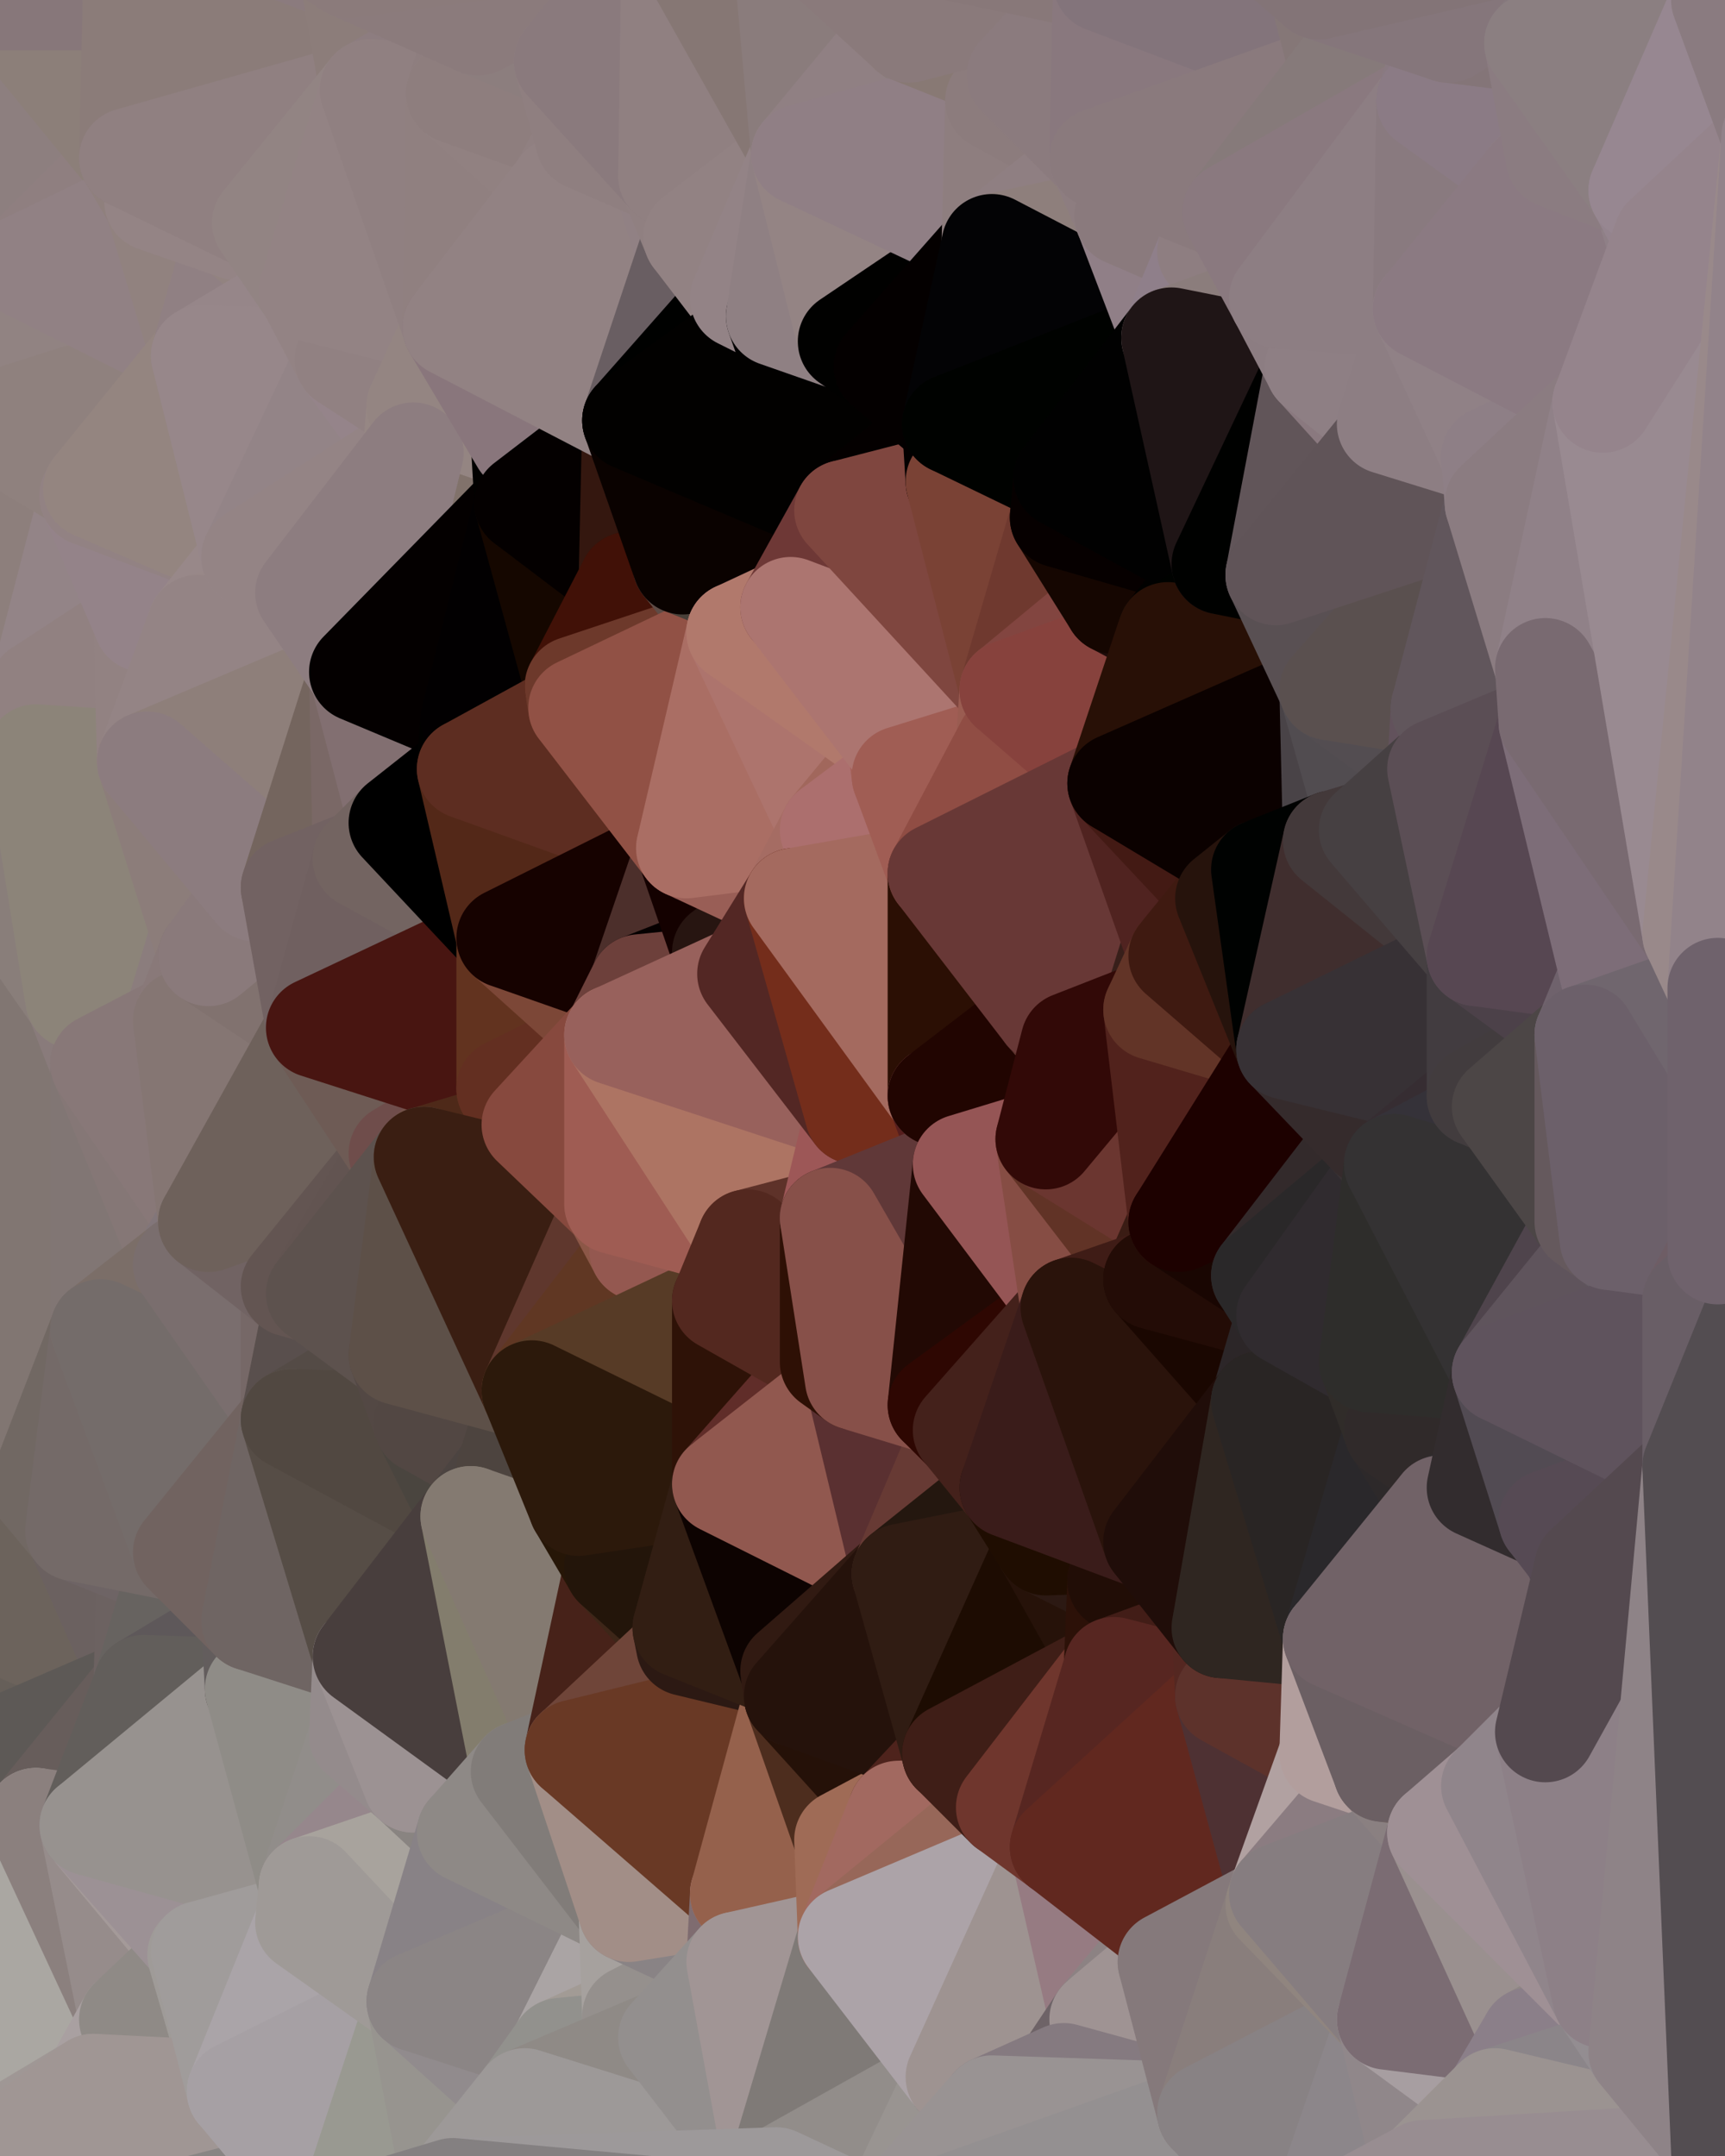 <?xml version="1.0" standalone="yes"?>
<svg width="480" height="600" xmlns="http://www.w3.org/2000/svg" version="1.1" ><polygon points="-34,148 -34,518 -18,222" fill="rgba(134, 120, 117, 1)" stroke="rgba(134, 120, 117, 1)" stroke-width="28" stroke-linejoin="round"/>
		<polygon points="-34,518 -18,444 -18,222" fill="rgba(118, 109, 104, 1)" stroke="rgba(118, 109, 104, 1)" stroke-width="28" stroke-linejoin="round"/>
		<polygon points="-19,204 -34,148 -18,222" fill="rgba(144, 130, 127, 1)" stroke="rgba(144, 130, 127, 1)" stroke-width="28" stroke-linejoin="round"/>
		<polygon points="-34,518 -19,500 -18,444" fill="rgba(95, 92, 83, 1)" stroke="rgba(95, 92, 83, 1)" stroke-width="28" stroke-linejoin="round"/>
		<polygon points="-4,118 -34,148 -3,130" fill="rgba(140, 127, 121, 1)" stroke="rgba(140, 127, 121, 1)" stroke-width="28" stroke-linejoin="round"/>
		<polygon points="-3,574 -34,518 0,599" fill="rgba(151, 144, 138, 1)" stroke="rgba(151, 144, 138, 1)" stroke-width="28" stroke-linejoin="round"/>
		<polygon points="-18,444 -19,500 -4,488" fill="rgba(96, 96, 86, 1)" stroke="rgba(96, 96, 86, 1)" stroke-width="28" stroke-linejoin="round"/>
		<polygon points="-34,148 -4,118 6,74" fill="rgba(142, 128, 125, 1)" stroke="rgba(142, 128, 125, 1)" stroke-width="28" stroke-linejoin="round"/>
		<polygon points="0,0 -34,148 6,74" fill="rgba(142, 131, 127, 1)" stroke="rgba(142, 131, 127, 1)" stroke-width="28" stroke-linejoin="round"/>
		<polygon points="-3,574 0,599 6,592" fill="rgba(156, 152, 149, 1)" stroke="rgba(156, 152, 149, 1)" stroke-width="28" stroke-linejoin="round"/>
		<polygon points="-4,488 -19,500 10,506" fill="rgba(90, 91, 85, 1)" stroke="rgba(90, 91, 85, 1)" stroke-width="28" stroke-linejoin="round"/>
		<polygon points="-19,204 -18,222 10,210" fill="rgba(142, 128, 125, 1)" stroke="rgba(142, 128, 125, 1)" stroke-width="28" stroke-linejoin="round"/>
		<polygon points="-19,204 10,210 11,192" fill="rgba(145, 131, 128, 1)" stroke="rgba(145, 131, 128, 1)" stroke-width="28" stroke-linejoin="round"/>
		<polygon points="-34,148 -19,204 11,192" fill="rgba(142, 128, 125, 1)" stroke="rgba(142, 128, 125, 1)" stroke-width="28" stroke-linejoin="round"/>
		<polygon points="-19,500 -34,518 10,506" fill="rgba(89, 90, 84, 1)" stroke="rgba(89, 90, 84, 1)" stroke-width="28" stroke-linejoin="round"/>
		<polygon points="11,414 -18,444 21,426" fill="rgba(107, 101, 101, 1)" stroke="rgba(107, 101, 101, 1)" stroke-width="28" stroke-linejoin="round"/>
		<polygon points="-3,574 6,592 26,580" fill="rgba(142, 134, 132, 1)" stroke="rgba(142, 134, 132, 1)" stroke-width="28" stroke-linejoin="round"/>
		<polygon points="-3,130 25,138 26,136" fill="rgba(141, 127, 127, 1)" stroke="rgba(141, 127, 127, 1)" stroke-width="28" stroke-linejoin="round"/>
		<polygon points="21,278 28,370 28,296" fill="rgba(134, 120, 120, 1)" stroke="rgba(134, 120, 120, 1)" stroke-width="28" stroke-linejoin="round"/>
		<polygon points="-18,444 11,414 28,370" fill="rgba(115, 109, 109, 1)" stroke="rgba(115, 109, 109, 1)" stroke-width="28" stroke-linejoin="round"/>
		<polygon points="21,278 -18,444 28,370" fill="rgba(126, 114, 116, 1)" stroke="rgba(126, 114, 116, 1)" stroke-width="28" stroke-linejoin="round"/>
		<polygon points="-4,118 -3,130 26,136" fill="rgba(144, 130, 127, 1)" stroke="rgba(144, 130, 127, 1)" stroke-width="28" stroke-linejoin="round"/>
		<polygon points="-3,130 11,192 25,138" fill="rgba(145, 131, 128, 1)" stroke="rgba(145, 131, 128, 1)" stroke-width="28" stroke-linejoin="round"/>
		<polygon points="-18,222 -18,444 21,278" fill="rgba(129, 118, 114, 1)" stroke="rgba(129, 118, 114, 1)" stroke-width="28" stroke-linejoin="round"/>
		<polygon points="-3,130 -34,148 11,192" fill="rgba(141, 127, 124, 1)" stroke="rgba(141, 127, 124, 1)" stroke-width="28" stroke-linejoin="round"/>
		<polygon points="-34,518 -3,574 10,506" fill="rgba(150, 147, 140, 1)" stroke="rgba(150, 147, 140, 1)" stroke-width="28" stroke-linejoin="round"/>
		<polygon points="0,0 6,74 36,44" fill="rgba(141, 127, 127, 1)" stroke="rgba(141, 127, 127, 1)" stroke-width="28" stroke-linejoin="round"/>
		<polygon points="-3,574 26,580 36,562" fill="rgba(165, 160, 157, 1)" stroke="rgba(165, 160, 157, 1)" stroke-width="28" stroke-linejoin="round"/>
		<polygon points="-18,444 -4,488 40,469" fill="rgba(102, 95, 89, 1)" stroke="rgba(102, 95, 89, 1)" stroke-width="28" stroke-linejoin="round"/>
		<polygon points="21,426 -18,444 40,469" fill="rgba(108, 99, 92, 1)" stroke="rgba(108, 99, 92, 1)" stroke-width="28" stroke-linejoin="round"/>
		<polygon points="25,138 11,192 40,173" fill="rgba(147, 132, 135, 1)" stroke="rgba(147, 132, 135, 1)" stroke-width="28" stroke-linejoin="round"/>
		<polygon points="36,44 6,74 43,56" fill="rgba(143, 127, 128, 1)" stroke="rgba(143, 127, 128, 1)" stroke-width="28" stroke-linejoin="round"/>
		<polygon points="11,192 10,210 41,212" fill="rgba(144, 128, 128, 1)" stroke="rgba(144, 128, 128, 1)" stroke-width="28" stroke-linejoin="round"/>
		<polygon points="21,426 40,469 41,434" fill="rgba(107, 97, 96, 1)" stroke="rgba(107, 97, 96, 1)" stroke-width="28" stroke-linejoin="round"/>
		<polygon points="-4,488 10,506 40,469" fill="rgba(93, 89, 86, 1)" stroke="rgba(93, 89, 86, 1)" stroke-width="28" stroke-linejoin="round"/>
		<polygon points="10,506 25,508 40,469" fill="rgba(103, 93, 91, 1)" stroke="rgba(103, 93, 91, 1)" stroke-width="28" stroke-linejoin="round"/>
		<polygon points="0,0 36,44 37,0" fill="rgba(140, 127, 121, 1)" stroke="rgba(140, 127, 121, 1)" stroke-width="28" stroke-linejoin="round"/>
		<polygon points="10,506 -3,574 36,562" fill="rgba(170, 167, 162, 1)" stroke="rgba(170, 167, 162, 1)" stroke-width="28" stroke-linejoin="round"/>
		<polygon points="25,508 10,506 36,562" fill="rgba(139, 128, 126, 1)" stroke="rgba(139, 128, 126, 1)" stroke-width="28" stroke-linejoin="round"/>
		<polygon points="10,210 -18,222 21,278" fill="rgba(137, 126, 122, 1)" stroke="rgba(137, 126, 122, 1)" stroke-width="28" stroke-linejoin="round"/>
		<polygon points="21,278 28,296 51,284" fill="rgba(137, 123, 123, 1)" stroke="rgba(137, 123, 123, 1)" stroke-width="28" stroke-linejoin="round"/>
		<polygon points="40,173 11,192 41,212" fill="rgba(145, 129, 129, 1)" stroke="rgba(145, 129, 129, 1)" stroke-width="28" stroke-linejoin="round"/>
		<polygon points="6,74 -4,118 56,99" fill="rgba(145, 131, 130, 1)" stroke="rgba(145, 131, 130, 1)" stroke-width="28" stroke-linejoin="round"/>
		<polygon points="-4,118 26,136 56,99" fill="rgba(143, 129, 126, 1)" stroke="rgba(143, 129, 126, 1)" stroke-width="28" stroke-linejoin="round"/>
		<polygon points="25,508 36,562 55,544" fill="rgba(150, 140, 139, 1)" stroke="rgba(150, 140, 139, 1)" stroke-width="28" stroke-linejoin="round"/>
		<polygon points="28,296 28,370 51,352" fill="rgba(129, 118, 116, 1)" stroke="rgba(129, 118, 116, 1)" stroke-width="28" stroke-linejoin="round"/>
		<polygon points="41,212 21,278 58,266" fill="rgba(136, 121, 126, 1)" stroke="rgba(136, 121, 126, 1)" stroke-width="28" stroke-linejoin="round"/>
		<polygon points="21,278 51,284 58,266" fill="rgba(139, 125, 125, 1)" stroke="rgba(139, 125, 125, 1)" stroke-width="28" stroke-linejoin="round"/>
		<polygon points="28,296 51,352 58,340" fill="rgba(133, 119, 118, 1)" stroke="rgba(133, 119, 118, 1)" stroke-width="28" stroke-linejoin="round"/>
		<polygon points="43,56 6,74 56,99" fill="rgba(145, 129, 132, 1)" stroke="rgba(145, 129, 132, 1)" stroke-width="28" stroke-linejoin="round"/>
		<polygon points="25,508 55,544 56,543" fill="rgba(164, 154, 153, 1)" stroke="rgba(164, 154, 153, 1)" stroke-width="28" stroke-linejoin="round"/>
		<polygon points="10,210 21,278 41,212" fill="rgba(140, 132, 121, 1)" stroke="rgba(140, 132, 121, 1)" stroke-width="28" stroke-linejoin="round"/>
		<polygon points="36,562 26,580 66,582" fill="rgba(169, 160, 161, 1)" stroke="rgba(169, 160, 161, 1)" stroke-width="28" stroke-linejoin="round"/>
		<polygon points="40,173 41,212 55,174" fill="rgba(146, 130, 130, 1)" stroke="rgba(146, 130, 130, 1)" stroke-width="28" stroke-linejoin="round"/>
		<polygon points="41,434 40,469 51,432" fill="rgba(108, 98, 97, 1)" stroke="rgba(108, 98, 97, 1)" stroke-width="28" stroke-linejoin="round"/>
		<polygon points="21,426 41,434 51,432" fill="rgba(110, 100, 101, 1)" stroke="rgba(110, 100, 101, 1)" stroke-width="28" stroke-linejoin="round"/>
		<polygon points="51,432 40,469 70,451" fill="rgba(103, 99, 96, 1)" stroke="rgba(103, 99, 96, 1)" stroke-width="28" stroke-linejoin="round"/>
		<polygon points="40,173 55,174 70,155" fill="rgba(148, 133, 128, 1)" stroke="rgba(148, 133, 128, 1)" stroke-width="28" stroke-linejoin="round"/>
		<polygon points="25,138 40,173 70,155" fill="rgba(148, 131, 137, 1)" stroke="rgba(148, 131, 137, 1)" stroke-width="28" stroke-linejoin="round"/>
		<polygon points="43,56 56,99 66,64" fill="rgba(145, 130, 127, 1)" stroke="rgba(145, 130, 127, 1)" stroke-width="28" stroke-linejoin="round"/>
		<polygon points="41,212 58,266 71,248" fill="rgba(140, 125, 122, 1)" stroke="rgba(140, 125, 122, 1)" stroke-width="28" stroke-linejoin="round"/>
		<polygon points="26,136 25,138 70,155" fill="rgba(146, 130, 131, 1)" stroke="rgba(146, 130, 131, 1)" stroke-width="28" stroke-linejoin="round"/>
		<polygon points="0,0 37,0 67,-29" fill="rgba(135, 119, 122, 1)" stroke="rgba(135, 119, 122, 1)" stroke-width="28" stroke-linejoin="round"/>
		<polygon points="11,414 21,426 28,370" fill="rgba(113, 104, 99, 1)" stroke="rgba(113, 104, 99, 1)" stroke-width="28" stroke-linejoin="round"/>
		<polygon points="70,451 40,469 71,470" fill="rgba(94, 88, 90, 1)" stroke="rgba(94, 88, 90, 1)" stroke-width="28" stroke-linejoin="round"/>
		<polygon points="55,544 36,562 66,582" fill="rgba(143, 138, 134, 1)" stroke="rgba(143, 138, 134, 1)" stroke-width="28" stroke-linejoin="round"/>
		<polygon points="51,284 28,296 58,340" fill="rgba(136, 120, 120, 1)" stroke="rgba(136, 120, 120, 1)" stroke-width="28" stroke-linejoin="round"/>
		<polygon points="28,370 21,426 51,432" fill="rgba(116, 106, 104, 1)" stroke="rgba(116, 106, 104, 1)" stroke-width="28" stroke-linejoin="round"/>
		<polygon points="58,340 51,352 81,358" fill="rgba(130, 118, 122, 1)" stroke="rgba(130, 118, 122, 1)" stroke-width="28" stroke-linejoin="round"/>
		<polygon points="51,352 28,370 81,395" fill="rgba(123, 110, 104, 1)" stroke="rgba(123, 110, 104, 1)" stroke-width="28" stroke-linejoin="round"/>
		<polygon points="28,370 51,432 81,395" fill="rgba(116, 108, 106, 1)" stroke="rgba(116, 108, 106, 1)" stroke-width="28" stroke-linejoin="round"/>
		<polygon points="56,99 26,136 70,155" fill="rgba(148, 133, 128, 1)" stroke="rgba(148, 133, 128, 1)" stroke-width="28" stroke-linejoin="round"/>
		<polygon points="56,543 85,535 86,525" fill="rgba(123, 118, 114, 1)" stroke="rgba(123, 118, 114, 1)" stroke-width="28" stroke-linejoin="round"/>
		<polygon points="66,64 56,99 86,81" fill="rgba(144, 128, 131, 1)" stroke="rgba(144, 128, 131, 1)" stroke-width="28" stroke-linejoin="round"/>
		<polygon points="73,62 66,64 86,81" fill="rgba(146, 131, 128, 1)" stroke="rgba(146, 131, 128, 1)" stroke-width="28" stroke-linejoin="round"/>
		<polygon points="70,155 55,174 85,165" fill="rgba(152, 136, 137, 1)" stroke="rgba(152, 136, 137, 1)" stroke-width="28" stroke-linejoin="round"/>
		<polygon points="40,469 25,508 71,470" fill="rgba(98, 94, 91, 1)" stroke="rgba(98, 94, 91, 1)" stroke-width="28" stroke-linejoin="round"/>
		<polygon points="58,266 51,284 88,286" fill="rgba(137, 121, 121, 1)" stroke="rgba(137, 121, 121, 1)" stroke-width="28" stroke-linejoin="round"/>
		<polygon points="25,508 56,543 86,525" fill="rgba(156, 145, 149, 1)" stroke="rgba(156, 145, 149, 1)" stroke-width="28" stroke-linejoin="round"/>
		<polygon points="71,470 25,508 86,525" fill="rgba(151, 146, 143, 1)" stroke="rgba(151, 146, 143, 1)" stroke-width="28" stroke-linejoin="round"/>
		<polygon points="51,352 81,395 81,358" fill="rgba(122, 110, 110, 1)" stroke="rgba(122, 110, 110, 1)" stroke-width="28" stroke-linejoin="round"/>
		<polygon points="36,44 43,56 73,62" fill="rgba(143, 128, 125, 1)" stroke="rgba(143, 128, 125, 1)" stroke-width="28" stroke-linejoin="round"/>
		<polygon points="43,56 66,64 73,62" fill="rgba(148, 132, 133, 1)" stroke="rgba(148, 132, 133, 1)" stroke-width="28" stroke-linejoin="round"/>
		<polygon points="56,543 55,544 66,582" fill="rgba(159, 155, 152, 1)" stroke="rgba(159, 155, 152, 1)" stroke-width="28" stroke-linejoin="round"/>
		<polygon points="6,592 0,599 26,580" fill="rgba(159, 151, 149, 1)" stroke="rgba(159, 151, 149, 1)" stroke-width="28" stroke-linejoin="round"/>
		<polygon points="86,81 56,99 96,100" fill="rgba(150, 134, 137, 1)" stroke="rgba(150, 134, 137, 1)" stroke-width="28" stroke-linejoin="round"/>
		<polygon points="67,-29 37,0 97,-9" fill="rgba(136, 121, 118, 1)" stroke="rgba(136, 121, 118, 1)" stroke-width="28" stroke-linejoin="round"/>
		<polygon points="66,582 0,599 96,618" fill="rgba(137, 133, 132, 1)" stroke="rgba(137, 133, 132, 1)" stroke-width="28" stroke-linejoin="round"/>
		<polygon points="81,358 81,395 88,360" fill="rgba(118, 104, 103, 1)" stroke="rgba(118, 104, 103, 1)" stroke-width="28" stroke-linejoin="round"/>
		<polygon points="51,284 58,340 88,286" fill="rgba(133, 118, 115, 1)" stroke="rgba(133, 118, 115, 1)" stroke-width="28" stroke-linejoin="round"/>
		<polygon points="81,247 58,266 88,286" fill="rgba(129, 114, 111, 1)" stroke="rgba(129, 114, 111, 1)" stroke-width="28" stroke-linejoin="round"/>
		<polygon points="71,248 58,266 81,247" fill="rgba(138, 122, 123, 1)" stroke="rgba(138, 122, 123, 1)" stroke-width="28" stroke-linejoin="round"/>
		<polygon points="26,580 0,599 66,582" fill="rgba(160, 150, 148, 1)" stroke="rgba(160, 150, 148, 1)" stroke-width="28" stroke-linejoin="round"/>
		<polygon points="85,165 55,174 100,187" fill="rgba(152, 136, 136, 1)" stroke="rgba(152, 136, 136, 1)" stroke-width="28" stroke-linejoin="round"/>
		<polygon points="70,451 71,470 101,461" fill="rgba(99, 93, 93, 1)" stroke="rgba(99, 93, 93, 1)" stroke-width="28" stroke-linejoin="round"/>
		<polygon points="56,543 66,582 85,535" fill="rgba(160, 156, 155, 1)" stroke="rgba(160, 156, 155, 1)" stroke-width="28" stroke-linejoin="round"/>
		<polygon points="97,-9 37,0 103,25" fill="rgba(139, 123, 126, 1)" stroke="rgba(139, 123, 126, 1)" stroke-width="28" stroke-linejoin="round"/>
		<polygon points="37,0 36,44 103,25" fill="rgba(139, 124, 121, 1)" stroke="rgba(139, 124, 121, 1)" stroke-width="28" stroke-linejoin="round"/>
		<polygon points="36,44 73,62 103,25" fill="rgba(144, 128, 129, 1)" stroke="rgba(144, 128, 129, 1)" stroke-width="28" stroke-linejoin="round"/>
		<polygon points="71,470 100,483 101,461" fill="rgba(92, 86, 86, 1)" stroke="rgba(92, 86, 86, 1)" stroke-width="28" stroke-linejoin="round"/>
		<polygon points="71,470 86,525 100,483" fill="rgba(143, 140, 135, 1)" stroke="rgba(143, 140, 135, 1)" stroke-width="28" stroke-linejoin="round"/>
		<polygon points="55,174 41,212 100,187" fill="rgba(148, 132, 133, 1)" stroke="rgba(148, 132, 133, 1)" stroke-width="28" stroke-linejoin="round"/>
		<polygon points="41,212 81,247 100,187" fill="rgba(142, 127, 122, 1)" stroke="rgba(142, 127, 122, 1)" stroke-width="28" stroke-linejoin="round"/>
		<polygon points="56,99 70,155 96,100" fill="rgba(151, 135, 138, 1)" stroke="rgba(151, 135, 138, 1)" stroke-width="28" stroke-linejoin="round"/>
		<polygon points="41,212 71,248 81,247" fill="rgba(140, 124, 127, 1)" stroke="rgba(140, 124, 127, 1)" stroke-width="28" stroke-linejoin="round"/>
		<polygon points="51,432 70,451 81,395" fill="rgba(113, 99, 96, 1)" stroke="rgba(113, 99, 96, 1)" stroke-width="28" stroke-linejoin="round"/>
		<polygon points="58,340 81,358 111,321" fill="rgba(113, 99, 99, 1)" stroke="rgba(113, 99, 99, 1)" stroke-width="28" stroke-linejoin="round"/>
		<polygon points="88,286 58,340 111,321" fill="rgba(110, 97, 91, 1)" stroke="rgba(110, 97, 91, 1)" stroke-width="28" stroke-linejoin="round"/>
		<polygon points="88,360 81,395 111,377" fill="rgba(89, 79, 77, 1)" stroke="rgba(89, 79, 77, 1)" stroke-width="28" stroke-linejoin="round"/>
		<polygon points="100,187 81,247 101,239" fill="rgba(116, 101, 94, 1)" stroke="rgba(116, 101, 94, 1)" stroke-width="28" stroke-linejoin="round"/>
		<polygon points="96,100 70,155 115,126" fill="rgba(147, 132, 135, 1)" stroke="rgba(147, 132, 135, 1)" stroke-width="28" stroke-linejoin="round"/>
		<polygon points="81,358 88,360 111,321" fill="rgba(99, 85, 82, 1)" stroke="rgba(99, 85, 82, 1)" stroke-width="28" stroke-linejoin="round"/>
		<polygon points="100,187 101,239 111,229" fill="rgba(122, 104, 102, 1)" stroke="rgba(122, 104, 102, 1)" stroke-width="28" stroke-linejoin="round"/>
		<polygon points="96,100 115,126 116,113" fill="rgba(149, 132, 138, 1)" stroke="rgba(149, 132, 138, 1)" stroke-width="28" stroke-linejoin="round"/>
		<polygon points="85,535 66,582 116,557" fill="rgba(170, 164, 168, 1)" stroke="rgba(170, 164, 168, 1)" stroke-width="28" stroke-linejoin="round"/>
		<polygon points="100,483 86,525 115,496" fill="rgba(145, 141, 138, 1)" stroke="rgba(145, 141, 138, 1)" stroke-width="28" stroke-linejoin="round"/>
		<polygon points="111,377 81,395 118,396" fill="rgba(84, 75, 70, 1)" stroke="rgba(84, 75, 70, 1)" stroke-width="28" stroke-linejoin="round"/>
		<polygon points="70,155 85,165 115,126" fill="rgba(148, 132, 133, 1)" stroke="rgba(148, 132, 133, 1)" stroke-width="28" stroke-linejoin="round"/>
		<polygon points="81,247 88,286 101,239" fill="rgba(114, 98, 98, 1)" stroke="rgba(114, 98, 98, 1)" stroke-width="28" stroke-linejoin="round"/>
		<polygon points="86,81 96,100 126,91" fill="rgba(147, 131, 132, 1)" stroke="rgba(147, 131, 132, 1)" stroke-width="28" stroke-linejoin="round"/>
		<polygon points="96,100 116,113 126,91" fill="rgba(145, 129, 130, 1)" stroke="rgba(145, 129, 130, 1)" stroke-width="28" stroke-linejoin="round"/>
		<polygon points="81,395 70,451 101,461" fill="rgba(111, 101, 99, 1)" stroke="rgba(111, 101, 99, 1)" stroke-width="28" stroke-linejoin="round"/>
		<polygon points="100,187 130,214 131,200" fill="rgba(121, 105, 106, 1)" stroke="rgba(121, 105, 106, 1)" stroke-width="28" stroke-linejoin="round"/>
		<polygon points="81,395 101,461 131,422" fill="rgba(86, 77, 70, 1)" stroke="rgba(86, 77, 70, 1)" stroke-width="28" stroke-linejoin="round"/>
		<polygon points="118,396 81,395 131,422" fill="rgba(81, 72, 65, 1)" stroke="rgba(81, 72, 65, 1)" stroke-width="28" stroke-linejoin="round"/>
		<polygon points="115,496 86,525 130,510" fill="rgba(150, 135, 140, 1)" stroke="rgba(150, 135, 140, 1)" stroke-width="28" stroke-linejoin="round"/>
		<polygon points="100,187 111,229 130,214" fill="rgba(130, 111, 113, 1)" stroke="rgba(130, 111, 113, 1)" stroke-width="28" stroke-linejoin="round"/>
		<polygon points="66,582 96,618 116,557" fill="rgba(166, 160, 164, 1)" stroke="rgba(166, 160, 164, 1)" stroke-width="28" stroke-linejoin="round"/>
		<polygon points="97,-9 103,25 133,7" fill="rgba(140, 125, 122, 1)" stroke="rgba(140, 125, 122, 1)" stroke-width="28" stroke-linejoin="round"/>
		<polygon points="103,25 127,26 133,7" fill="rgba(141, 125, 128, 1)" stroke="rgba(141, 125, 128, 1)" stroke-width="28" stroke-linejoin="round"/>
		<polygon points="86,525 116,557 130,510" fill="rgba(168, 163, 157, 1)" stroke="rgba(168, 163, 157, 1)" stroke-width="28" stroke-linejoin="round"/>
		<polygon points="116,557 96,618 126,609" fill="rgba(153, 153, 145, 1)" stroke="rgba(153, 153, 145, 1)" stroke-width="28" stroke-linejoin="round"/>
		<polygon points="111,321 88,360 118,322" fill="rgba(98, 84, 81, 1)" stroke="rgba(98, 84, 81, 1)" stroke-width="28" stroke-linejoin="round"/>
		<polygon points="86,525 85,535 116,557" fill="rgba(159, 154, 151, 1)" stroke="rgba(159, 154, 151, 1)" stroke-width="28" stroke-linejoin="round"/>
		<polygon points="73,62 86,81 103,25" fill="rgba(146, 132, 131, 1)" stroke="rgba(146, 132, 131, 1)" stroke-width="28" stroke-linejoin="round"/>
		<polygon points="118,396 131,422 141,409" fill="rgba(74, 69, 63, 1)" stroke="rgba(74, 69, 63, 1)" stroke-width="28" stroke-linejoin="round"/>
		<polygon points="88,286 111,321 141,303" fill="rgba(110, 91, 85, 1)" stroke="rgba(110, 91, 85, 1)" stroke-width="28" stroke-linejoin="round"/>
		<polygon points="111,321 118,322 141,303" fill="rgba(111, 77, 75, 1)" stroke="rgba(111, 77, 75, 1)" stroke-width="28" stroke-linejoin="round"/>
		<polygon points="101,239 88,286 141,261" fill="rgba(112, 96, 96, 1)" stroke="rgba(112, 96, 96, 1)" stroke-width="28" stroke-linejoin="round"/>
		<polygon points="111,229 101,239 141,261" fill="rgba(115, 100, 97, 1)" stroke="rgba(115, 100, 97, 1)" stroke-width="28" stroke-linejoin="round"/>
		<polygon points="88,360 111,377 118,322" fill="rgba(93, 82, 78, 1)" stroke="rgba(93, 82, 78, 1)" stroke-width="28" stroke-linejoin="round"/>
		<polygon points="115,496 130,510 145,493" fill="rgba(137, 132, 129, 1)" stroke="rgba(137, 132, 129, 1)" stroke-width="28" stroke-linejoin="round"/>
		<polygon points="116,113 115,126 145,123" fill="rgba(150, 135, 132, 1)" stroke="rgba(150, 135, 132, 1)" stroke-width="28" stroke-linejoin="round"/>
		<polygon points="101,461 100,483 115,496" fill="rgba(148, 139, 140, 1)" stroke="rgba(148, 139, 140, 1)" stroke-width="28" stroke-linejoin="round"/>
		<polygon points="145,123 115,126 146,140" fill="rgba(138, 127, 125, 1)" stroke="rgba(138, 127, 125, 1)" stroke-width="28" stroke-linejoin="round"/>
		<polygon points="116,557 126,609 146,584" fill="rgba(151, 148, 143, 1)" stroke="rgba(151, 148, 143, 1)" stroke-width="28" stroke-linejoin="round"/>
		<polygon points="103,25 86,81 126,91" fill="rgba(147, 131, 132, 1)" stroke="rgba(147, 131, 132, 1)" stroke-width="28" stroke-linejoin="round"/>
		<polygon points="141,303 118,322 148,313" fill="rgba(116, 82, 73, 1)" stroke="rgba(116, 82, 73, 1)" stroke-width="28" stroke-linejoin="round"/>
		<polygon points="111,377 118,396 148,387" fill="rgba(83, 72, 68, 1)" stroke="rgba(83, 72, 68, 1)" stroke-width="28" stroke-linejoin="round"/>
		<polygon points="118,396 141,409 148,387" fill="rgba(82, 71, 67, 1)" stroke="rgba(82, 71, 67, 1)" stroke-width="28" stroke-linejoin="round"/>
		<polygon points="115,126 100,187 146,140" fill="rgba(129, 114, 107, 1)" stroke="rgba(129, 114, 107, 1)" stroke-width="28" stroke-linejoin="round"/>
		<polygon points="101,461 115,496 145,493" fill="rgba(156, 146, 147, 1)" stroke="rgba(156, 146, 147, 1)" stroke-width="28" stroke-linejoin="round"/>
		<polygon points="126,91 116,113 145,123" fill="rgba(148, 133, 130, 1)" stroke="rgba(148, 133, 130, 1)" stroke-width="28" stroke-linejoin="round"/>
		<polygon points="141,261 88,286 141,303" fill="rgba(72, 21, 17, 1)" stroke="rgba(72, 21, 17, 1)" stroke-width="28" stroke-linejoin="round"/>
		<polygon points="103,25 126,91 127,26" fill="rgba(144, 128, 129, 1)" stroke="rgba(144, 128, 129, 1)" stroke-width="28" stroke-linejoin="round"/>
		<polygon points="85,165 100,187 115,126" fill="rgba(141, 125, 128, 1)" stroke="rgba(141, 125, 128, 1)" stroke-width="28" stroke-linejoin="round"/>
		<polygon points="116,557 146,584 156,570" fill="rgba(145, 139, 141, 1)" stroke="rgba(145, 139, 141, 1)" stroke-width="28" stroke-linejoin="round"/>
		<polygon points="127,26 126,91 156,52" fill="rgba(144, 128, 128, 1)" stroke="rgba(144, 128, 128, 1)" stroke-width="28" stroke-linejoin="round"/>
		<polygon points="133,7 127,26 157,17" fill="rgba(142, 126, 127, 1)" stroke="rgba(142, 126, 127, 1)" stroke-width="28" stroke-linejoin="round"/>
		<polygon points="100,187 131,200 146,140" fill="rgba(4, 0, 0, 1)" stroke="rgba(4, 0, 0, 1)" stroke-width="28" stroke-linejoin="round"/>
		<polygon points="130,214 111,229 141,261" fill="rgba(0, 0, 0, 1)" stroke="rgba(0, 0, 0, 1)" stroke-width="28" stroke-linejoin="round"/>
		<polygon points="141,409 131,422 161,419" fill="rgba(76, 68, 65, 1)" stroke="rgba(76, 68, 65, 1)" stroke-width="28" stroke-linejoin="round"/>
		<polygon points="160,191 131,200 161,197" fill="rgba(10, 0, 0, 1)" stroke="rgba(10, 0, 0, 1)" stroke-width="28" stroke-linejoin="round"/>
		<polygon points="127,26 156,52 163,39" fill="rgba(145, 129, 129, 1)" stroke="rgba(145, 129, 129, 1)" stroke-width="28" stroke-linejoin="round"/>
		<polygon points="157,17 127,26 163,39" fill="rgba(142, 126, 126, 1)" stroke="rgba(142, 126, 126, 1)" stroke-width="28" stroke-linejoin="round"/>
		<polygon points="131,200 130,214 161,197" fill="rgba(1, 1, 0, 1)" stroke="rgba(1, 1, 0, 1)" stroke-width="28" stroke-linejoin="round"/>
		<polygon points="146,140 131,200 160,191" fill="rgba(2, 0, 1, 1)" stroke="rgba(2, 0, 1, 1)" stroke-width="28" stroke-linejoin="round"/>
		<polygon points="148,313 118,322 171,335" fill="rgba(78, 41, 25, 1)" stroke="rgba(78, 41, 25, 1)" stroke-width="28" stroke-linejoin="round"/>
		<polygon points="161,419 131,422 171,436" fill="rgba(73, 64, 59, 1)" stroke="rgba(73, 64, 59, 1)" stroke-width="28" stroke-linejoin="round"/>
		<polygon points="141,261 141,303 171,288" fill="rgba(98, 51, 31, 1)" stroke="rgba(98, 51, 31, 1)" stroke-width="28" stroke-linejoin="round"/>
		<polygon points="141,303 148,313 171,288" fill="rgba(99, 47, 33, 1)" stroke="rgba(99, 47, 33, 1)" stroke-width="28" stroke-linejoin="round"/>
		<polygon points="148,387 141,409 161,419" fill="rgba(77, 68, 63, 1)" stroke="rgba(77, 68, 63, 1)" stroke-width="28" stroke-linejoin="round"/>
		<polygon points="118,322 111,377 148,387" fill="rgba(93, 80, 72, 1)" stroke="rgba(93, 80, 72, 1)" stroke-width="28" stroke-linejoin="round"/>
		<polygon points="131,422 101,461 145,493" fill="rgba(72, 62, 61, 1)" stroke="rgba(72, 62, 61, 1)" stroke-width="28" stroke-linejoin="round"/>
		<polygon points="130,510 116,557 175,532" fill="rgba(136, 130, 134, 1)" stroke="rgba(136, 130, 134, 1)" stroke-width="28" stroke-linejoin="round"/>
		<polygon points="146,140 160,191 175,162" fill="rgba(21, 7, 0, 1)" stroke="rgba(21, 7, 0, 1)" stroke-width="28" stroke-linejoin="round"/>
		<polygon points="118,322 148,387 171,335" fill="rgba(58, 30, 18, 1)" stroke="rgba(58, 30, 18, 1)" stroke-width="28" stroke-linejoin="round"/>
		<polygon points="131,422 145,493 160,487" fill="rgba(131, 125, 109, 1)" stroke="rgba(131, 125, 109, 1)" stroke-width="28" stroke-linejoin="round"/>
		<polygon points="116,557 156,570 175,532" fill="rgba(139, 133, 133, 1)" stroke="rgba(139, 133, 133, 1)" stroke-width="28" stroke-linejoin="round"/>
		<polygon points="131,422 160,487 171,436" fill="rgba(132, 122, 113, 1)" stroke="rgba(132, 122, 113, 1)" stroke-width="28" stroke-linejoin="round"/>
		<polygon points="171,335 148,387 178,348" fill="rgba(95, 55, 45, 1)" stroke="rgba(95, 55, 45, 1)" stroke-width="28" stroke-linejoin="round"/>
		<polygon points="141,261 171,288 178,274" fill="rgba(124, 71, 55, 1)" stroke="rgba(124, 71, 55, 1)" stroke-width="28" stroke-linejoin="round"/>
		<polygon points="145,123 146,140 176,117" fill="rgba(2, 1, 0, 1)" stroke="rgba(2, 1, 0, 1)" stroke-width="28" stroke-linejoin="round"/>
		<polygon points="126,91 145,123 176,117" fill="rgba(137, 118, 124, 1)" stroke="rgba(137, 118, 124, 1)" stroke-width="28" stroke-linejoin="round"/>
		<polygon points="175,532 156,570 176,561" fill="rgba(170, 164, 164, 1)" stroke="rgba(170, 164, 164, 1)" stroke-width="28" stroke-linejoin="round"/>
		<polygon points="145,493 130,510 175,532" fill="rgba(142, 137, 134, 1)" stroke="rgba(142, 137, 134, 1)" stroke-width="28" stroke-linejoin="round"/>
		<polygon points="160,487 145,493 175,532" fill="rgba(129, 124, 121, 1)" stroke="rgba(129, 124, 121, 1)" stroke-width="28" stroke-linejoin="round"/>
		<polygon points="163,39 156,52 186,49" fill="rgba(144, 128, 129, 1)" stroke="rgba(144, 128, 129, 1)" stroke-width="28" stroke-linejoin="round"/>
		<polygon points="133,7 157,17 187,-21" fill="rgba(140, 126, 126, 1)" stroke="rgba(140, 126, 126, 1)" stroke-width="28" stroke-linejoin="round"/>
		<polygon points="176,561 156,570 186,567" fill="rgba(162, 155, 149, 1)" stroke="rgba(162, 155, 149, 1)" stroke-width="28" stroke-linejoin="round"/>
		<polygon points="171,436 160,487 191,458" fill="rgba(71, 34, 25, 1)" stroke="rgba(71, 34, 25, 1)" stroke-width="28" stroke-linejoin="round"/>
		<polygon points="190,453 171,436 191,458" fill="rgba(61, 38, 24, 1)" stroke="rgba(61, 38, 24, 1)" stroke-width="28" stroke-linejoin="round"/>
		<polygon points="130,214 141,261 191,236" fill="rgba(83, 40, 24, 1)" stroke="rgba(83, 40, 24, 1)" stroke-width="28" stroke-linejoin="round"/>
		<polygon points="161,197 130,214 191,236" fill="rgba(93, 45, 33, 1)" stroke="rgba(93, 45, 33, 1)" stroke-width="28" stroke-linejoin="round"/>
		<polygon points="146,140 175,162 176,117" fill="rgba(4, 0, 0, 1)" stroke="rgba(4, 0, 0, 1)" stroke-width="28" stroke-linejoin="round"/>
		<polygon points="156,52 176,117 193,66" fill="rgba(146, 130, 133, 1)" stroke="rgba(146, 130, 133, 1)" stroke-width="28" stroke-linejoin="round"/>
		<polygon points="186,49 156,52 193,66" fill="rgba(145, 129, 132, 1)" stroke="rgba(145, 129, 132, 1)" stroke-width="28" stroke-linejoin="round"/>
		<polygon points="141,261 178,274 191,236" fill="rgba(22, 2, 0, 1)" stroke="rgba(22, 2, 0, 1)" stroke-width="28" stroke-linejoin="round"/>
		<polygon points="176,117 175,162 190,157" fill="rgba(52, 23, 15, 1)" stroke="rgba(52, 23, 15, 1)" stroke-width="28" stroke-linejoin="round"/>
		<polygon points="97,-9 133,7 187,-21" fill="rgba(139, 123, 124, 1)" stroke="rgba(139, 123, 124, 1)" stroke-width="28" stroke-linejoin="round"/>
		<polygon points="156,52 126,91 176,117" fill="rgba(146, 130, 131, 1)" stroke="rgba(146, 130, 131, 1)" stroke-width="28" stroke-linejoin="round"/>
		<polygon points="171,288 148,313 171,335" fill="rgba(135, 73, 62, 1)" stroke="rgba(135, 73, 62, 1)" stroke-width="28" stroke-linejoin="round"/>
		<polygon points="191,236 178,274 201,265" fill="rgba(76, 47, 43, 1)" stroke="rgba(76, 47, 43, 1)" stroke-width="28" stroke-linejoin="round"/>
		<polygon points="161,419 171,436 201,413" fill="rgba(38, 22, 7, 1)" stroke="rgba(38, 22, 7, 1)" stroke-width="28" stroke-linejoin="round"/>
		<polygon points="156,570 146,584 186,567" fill="rgba(146, 145, 141, 1)" stroke="rgba(146, 145, 141, 1)" stroke-width="28" stroke-linejoin="round"/>
		<polygon points="190,157 175,162 205,176" fill="rgba(47, 14, 5, 1)" stroke="rgba(47, 14, 5, 1)" stroke-width="28" stroke-linejoin="round"/>
		<polygon points="175,532 176,561 205,546" fill="rgba(166, 161, 158, 1)" stroke="rgba(166, 161, 158, 1)" stroke-width="28" stroke-linejoin="round"/>
		<polygon points="176,561 186,567 205,546" fill="rgba(149, 144, 141, 1)" stroke="rgba(149, 144, 141, 1)" stroke-width="28" stroke-linejoin="round"/>
		<polygon points="178,348 148,387 201,362" fill="rgba(96, 55, 35, 1)" stroke="rgba(96, 55, 35, 1)" stroke-width="28" stroke-linejoin="round"/>
		<polygon points="193,66 176,117 206,83" fill="rgba(105, 94, 98, 1)" stroke="rgba(105, 94, 98, 1)" stroke-width="28" stroke-linejoin="round"/>
		<polygon points="175,162 160,191 205,176" fill="rgba(65, 17, 7, 1)" stroke="rgba(65, 17, 7, 1)" stroke-width="28" stroke-linejoin="round"/>
		<polygon points="201,265 178,274 208,271" fill="rgba(6, 0, 0, 1)" stroke="rgba(6, 0, 0, 1)" stroke-width="28" stroke-linejoin="round"/>
		<polygon points="171,335 178,348 208,345" fill="rgba(140, 87, 71, 1)" stroke="rgba(140, 87, 71, 1)" stroke-width="28" stroke-linejoin="round"/>
		<polygon points="178,348 201,362 208,345" fill="rgba(148, 88, 80, 1)" stroke="rgba(148, 88, 80, 1)" stroke-width="28" stroke-linejoin="round"/>
		<polygon points="175,532 205,546 206,527" fill="rgba(137, 131, 133, 1)" stroke="rgba(137, 131, 133, 1)" stroke-width="28" stroke-linejoin="round"/>
		<polygon points="160,191 161,197 205,176" fill="rgba(109, 57, 43, 1)" stroke="rgba(109, 57, 43, 1)" stroke-width="28" stroke-linejoin="round"/>
		<polygon points="148,387 201,413 201,362" fill="rgba(87, 59, 38, 1)" stroke="rgba(87, 59, 38, 1)" stroke-width="28" stroke-linejoin="round"/>
		<polygon points="171,436 190,453 201,413" fill="rgba(35, 21, 10, 1)" stroke="rgba(35, 21, 10, 1)" stroke-width="28" stroke-linejoin="round"/>
		<polygon points="148,387 161,419 201,413" fill="rgba(44, 25, 11, 1)" stroke="rgba(44, 25, 11, 1)" stroke-width="28" stroke-linejoin="round"/>
		<polygon points="157,17 163,39 186,49" fill="rgba(143, 127, 128, 1)" stroke="rgba(143, 127, 128, 1)" stroke-width="28" stroke-linejoin="round"/>
		<polygon points="186,567 146,584 216,606" fill="rgba(143, 138, 134, 1)" stroke="rgba(143, 138, 134, 1)" stroke-width="28" stroke-linejoin="round"/>
		<polygon points="146,584 126,609 216,606" fill="rgba(157, 153, 152, 1)" stroke="rgba(157, 153, 152, 1)" stroke-width="28" stroke-linejoin="round"/>
		<polygon points="178,274 171,288 208,271" fill="rgba(109, 64, 59, 1)" stroke="rgba(109, 64, 59, 1)" stroke-width="28" stroke-linejoin="round"/>
		<polygon points="160,487 175,532 206,527" fill="rgba(162, 142, 135, 1)" stroke="rgba(162, 142, 135, 1)" stroke-width="28" stroke-linejoin="round"/>
		<polygon points="220,465 191,458 221,472" fill="rgba(50, 30, 23, 1)" stroke="rgba(50, 30, 23, 1)" stroke-width="28" stroke-linejoin="round"/>
		<polygon points="191,236 201,265 221,250" fill="rgba(20, 1, 0, 1)" stroke="rgba(20, 1, 0, 1)" stroke-width="28" stroke-linejoin="round"/>
		<polygon points="67,-29 97,-9 187,-21" fill="rgba(139, 123, 123, 1)" stroke="rgba(139, 123, 123, 1)" stroke-width="28" stroke-linejoin="round"/>
		<polygon points="186,49 193,66 223,43" fill="rgba(144, 128, 129, 1)" stroke="rgba(144, 128, 129, 1)" stroke-width="28" stroke-linejoin="round"/>
		<polygon points="191,458 160,487 221,472" fill="rgba(111, 69, 57, 1)" stroke="rgba(111, 69, 57, 1)" stroke-width="28" stroke-linejoin="round"/>
		<polygon points="160,487 206,527 221,472" fill="rgba(105, 57, 37, 1)" stroke="rgba(105, 57, 37, 1)" stroke-width="28" stroke-linejoin="round"/>
		<polygon points="201,265 208,271 221,250" fill="rgba(39, 21, 17, 1)" stroke="rgba(39, 21, 17, 1)" stroke-width="28" stroke-linejoin="round"/>
		<polygon points="190,453 191,458 220,465" fill="rgba(44, 25, 19, 1)" stroke="rgba(44, 25, 19, 1)" stroke-width="28" stroke-linejoin="round"/>
		<polygon points="190,157 205,176 220,169" fill="rgba(94, 75, 69, 1)" stroke="rgba(94, 75, 69, 1)" stroke-width="28" stroke-linejoin="round"/>
		<polygon points="206,83 176,117 216,88" fill="rgba(0, 1, 0, 1)" stroke="rgba(0, 1, 0, 1)" stroke-width="28" stroke-linejoin="round"/>
		<polygon points="161,197 191,236 205,176" fill="rgba(145, 81, 69, 1)" stroke="rgba(145, 81, 69, 1)" stroke-width="28" stroke-linejoin="round"/>
		<polygon points="157,17 186,49 187,-21" fill="rgba(138, 122, 125, 1)" stroke="rgba(138, 122, 125, 1)" stroke-width="28" stroke-linejoin="round"/>
		<polygon points="191,236 221,250 231,231" fill="rgba(153, 94, 86, 1)" stroke="rgba(153, 94, 86, 1)" stroke-width="28" stroke-linejoin="round"/>
		<polygon points="201,362 201,413 231,379" fill="rgba(46, 18, 7, 1)" stroke="rgba(46, 18, 7, 1)" stroke-width="28" stroke-linejoin="round"/>
		<polygon points="171,288 171,335 208,345" fill="rgba(159, 92, 83, 1)" stroke="rgba(159, 92, 83, 1)" stroke-width="28" stroke-linejoin="round"/>
		<polygon points="190,157 220,169 235,142" fill="rgba(73, 64, 57, 1)" stroke="rgba(73, 64, 57, 1)" stroke-width="28" stroke-linejoin="round"/>
		<polygon points="206,527 205,546 236,539" fill="rgba(127, 108, 112, 1)" stroke="rgba(127, 108, 112, 1)" stroke-width="28" stroke-linejoin="round"/>
		<polygon points="176,117 190,157 235,142" fill="rgba(10, 2, 0, 1)" stroke="rgba(10, 2, 0, 1)" stroke-width="28" stroke-linejoin="round"/>
		<polygon points="187,-21 186,49 223,43" fill="rgba(144, 128, 129, 1)" stroke="rgba(144, 128, 129, 1)" stroke-width="28" stroke-linejoin="round"/>
		<polygon points="193,66 206,83 223,43" fill="rgba(146, 130, 131, 1)" stroke="rgba(146, 130, 131, 1)" stroke-width="28" stroke-linejoin="round"/>
		<polygon points="231,379 201,413 238,384" fill="rgba(96, 45, 41, 1)" stroke="rgba(96, 45, 41, 1)" stroke-width="28" stroke-linejoin="round"/>
		<polygon points="208,345 231,339 238,310" fill="rgba(124, 63, 62, 1)" stroke="rgba(124, 63, 62, 1)" stroke-width="28" stroke-linejoin="round"/>
		<polygon points="171,288 208,345 238,310" fill="rgba(173, 116, 99, 1)" stroke="rgba(173, 116, 99, 1)" stroke-width="28" stroke-linejoin="round"/>
		<polygon points="208,271 171,288 238,310" fill="rgba(152, 97, 92, 1)" stroke="rgba(152, 97, 92, 1)" stroke-width="28" stroke-linejoin="round"/>
		<polygon points="235,512 206,527 236,539" fill="rgba(177, 123, 113, 1)" stroke="rgba(177, 123, 113, 1)" stroke-width="28" stroke-linejoin="round"/>
		<polygon points="216,88 176,117 235,142" fill="rgba(2, 1, 0, 1)" stroke="rgba(2, 1, 0, 1)" stroke-width="28" stroke-linejoin="round"/>
		<polygon points="221,472 206,527 235,512" fill="rgba(149, 97, 76, 1)" stroke="rgba(149, 97, 76, 1)" stroke-width="28" stroke-linejoin="round"/>
		<polygon points="205,176 191,236 231,231" fill="rgba(170, 110, 100, 1)" stroke="rgba(170, 110, 100, 1)" stroke-width="28" stroke-linejoin="round"/>
		<polygon points="208,345 231,379 231,339" fill="rgba(94, 50, 41, 1)" stroke="rgba(94, 50, 41, 1)" stroke-width="28" stroke-linejoin="round"/>
		<polygon points="208,345 201,362 231,379" fill="rgba(83, 40, 31, 1)" stroke="rgba(83, 40, 31, 1)" stroke-width="28" stroke-linejoin="round"/>
		<polygon points="217,-24 187,-21 223,43" fill="rgba(134, 119, 116, 1)" stroke="rgba(134, 119, 116, 1)" stroke-width="28" stroke-linejoin="round"/>
		<polygon points="206,83 216,88 223,43" fill="rgba(147, 131, 134, 1)" stroke="rgba(147, 131, 134, 1)" stroke-width="28" stroke-linejoin="round"/>
		<polygon points="201,413 190,453 220,465" fill="rgba(50, 30, 19, 1)" stroke="rgba(50, 30, 19, 1)" stroke-width="28" stroke-linejoin="round"/>
		<polygon points="216,88 235,142 236,95" fill="rgba(2, 1, 0, 1)" stroke="rgba(2, 1, 0, 1)" stroke-width="28" stroke-linejoin="round"/>
		<polygon points="205,546 186,567 216,606" fill="rgba(147, 143, 142, 1)" stroke="rgba(147, 143, 142, 1)" stroke-width="28" stroke-linejoin="round"/>
		<polygon points="217,-24 223,43 247,14" fill="rgba(138, 124, 124, 1)" stroke="rgba(138, 124, 124, 1)" stroke-width="28" stroke-linejoin="round"/>
		<polygon points="205,176 231,231 250,208" fill="rgba(173, 116, 109, 1)" stroke="rgba(173, 116, 109, 1)" stroke-width="28" stroke-linejoin="round"/>
		<polygon points="250,208 231,231 251,216" fill="rgba(161, 103, 92, 1)" stroke="rgba(161, 103, 92, 1)" stroke-width="28" stroke-linejoin="round"/>
		<polygon points="201,413 220,465 251,438" fill="rgba(13, 3, 1, 1)" stroke="rgba(13, 3, 1, 1)" stroke-width="28" stroke-linejoin="round"/>
		<polygon points="220,169 205,176 250,208" fill="rgba(177, 121, 108, 1)" stroke="rgba(177, 121, 108, 1)" stroke-width="28" stroke-linejoin="round"/>
		<polygon points="236,95 235,142 246,102" fill="rgba(2, 1, 0, 1)" stroke="rgba(2, 1, 0, 1)" stroke-width="28" stroke-linejoin="round"/>
		<polygon points="217,-24 247,14 253,9" fill="rgba(138, 124, 124, 1)" stroke="rgba(138, 124, 124, 1)" stroke-width="28" stroke-linejoin="round"/>
		<polygon points="221,472 235,512 250,504" fill="rgba(77, 45, 30, 1)" stroke="rgba(77, 45, 30, 1)" stroke-width="28" stroke-linejoin="round"/>
		<polygon points="231,231 221,250 261,243" fill="rgba(165, 108, 99, 1)" stroke="rgba(165, 108, 99, 1)" stroke-width="28" stroke-linejoin="round"/>
		<polygon points="251,216 231,231 261,243" fill="rgba(172, 111, 110, 1)" stroke="rgba(172, 111, 110, 1)" stroke-width="28" stroke-linejoin="round"/>
		<polygon points="238,384 201,413 251,438" fill="rgba(145, 88, 79, 1)" stroke="rgba(145, 88, 79, 1)" stroke-width="28" stroke-linejoin="round"/>
		<polygon points="205,546 216,606 236,539" fill="rgba(161, 149, 149, 1)" stroke="rgba(161, 149, 149, 1)" stroke-width="28" stroke-linejoin="round"/>
		<polygon points="223,43 216,88 236,95" fill="rgba(143, 128, 131, 1)" stroke="rgba(143, 128, 131, 1)" stroke-width="28" stroke-linejoin="round"/>
		<polygon points="246,102 235,142 265,118" fill="rgba(2, 1, 0, 1)" stroke="rgba(2, 1, 0, 1)" stroke-width="28" stroke-linejoin="round"/>
		<polygon points="221,472 250,504 265,488" fill="rgba(37, 17, 8, 1)" stroke="rgba(37, 17, 8, 1)" stroke-width="28" stroke-linejoin="round"/>
		<polygon points="236,539 216,606 266,578" fill="rgba(127, 122, 119, 1)" stroke="rgba(127, 122, 119, 1)" stroke-width="28" stroke-linejoin="round"/>
		<polygon points="265,118 235,142 266,134" fill="rgba(4, 0, 0, 1)" stroke="rgba(4, 0, 0, 1)" stroke-width="28" stroke-linejoin="round"/>
		<polygon points="261,391 251,438 268,398" fill="rgba(103, 50, 44, 1)" stroke="rgba(103, 50, 44, 1)" stroke-width="28" stroke-linejoin="round"/>
		<polygon points="238,310 231,339 268,324" fill="rgba(157, 87, 87, 1)" stroke="rgba(157, 87, 87, 1)" stroke-width="28" stroke-linejoin="round"/>
		<polygon points="261,305 238,310 268,324" fill="rgba(155, 79, 79, 1)" stroke="rgba(155, 79, 79, 1)" stroke-width="28" stroke-linejoin="round"/>
		<polygon points="216,606 246,620 266,578" fill="rgba(146, 141, 138, 1)" stroke="rgba(146, 141, 138, 1)" stroke-width="28" stroke-linejoin="round"/>
		<polygon points="238,384 251,438 261,391" fill="rgba(90, 48, 49, 1)" stroke="rgba(90, 48, 49, 1)" stroke-width="28" stroke-linejoin="round"/>
		<polygon points="220,465 221,472 251,438" fill="rgba(49, 26, 18, 1)" stroke="rgba(49, 26, 18, 1)" stroke-width="28" stroke-linejoin="round"/>
		<polygon points="235,512 236,539 250,504" fill="rgba(159, 107, 86, 1)" stroke="rgba(159, 107, 86, 1)" stroke-width="28" stroke-linejoin="round"/>
		<polygon points="221,250 208,271 238,310" fill="rgba(83, 39, 36, 1)" stroke="rgba(83, 39, 36, 1)" stroke-width="28" stroke-linejoin="round"/>
		<polygon points="223,43 236,95 276,68" fill="rgba(148, 132, 132, 1)" stroke="rgba(148, 132, 132, 1)" stroke-width="28" stroke-linejoin="round"/>
		<polygon points="251,438 221,472 265,488" fill="rgba(37, 18, 11, 1)" stroke="rgba(37, 18, 11, 1)" stroke-width="28" stroke-linejoin="round"/>
		<polygon points="221,250 238,310 261,305" fill="rgba(116, 45, 27, 1)" stroke="rgba(116, 45, 27, 1)" stroke-width="28" stroke-linejoin="round"/>
		<polygon points="253,9 247,14 277,28" fill="rgba(137, 122, 125, 1)" stroke="rgba(137, 122, 125, 1)" stroke-width="28" stroke-linejoin="round"/>
		<polygon points="236,95 246,102 276,68" fill="rgba(1, 1, 0, 1)" stroke="rgba(1, 1, 0, 1)" stroke-width="28" stroke-linejoin="round"/>
		<polygon points="231,339 231,379 238,384" fill="rgba(46, 16, 5, 1)" stroke="rgba(46, 16, 5, 1)" stroke-width="28" stroke-linejoin="round"/>
		<polygon points="250,208 251,216 280,207" fill="rgba(163, 96, 87, 1)" stroke="rgba(163, 96, 87, 1)" stroke-width="28" stroke-linejoin="round"/>
		<polygon points="265,488 250,504 280,503" fill="rgba(78, 35, 28, 1)" stroke="rgba(78, 35, 28, 1)" stroke-width="28" stroke-linejoin="round"/>
		<polygon points="247,14 223,43 277,28" fill="rgba(144, 128, 131, 1)" stroke="rgba(144, 128, 131, 1)" stroke-width="28" stroke-linejoin="round"/>
		<polygon points="266,578 246,620 276,586" fill="rgba(153, 148, 145, 1)" stroke="rgba(153, 148, 145, 1)" stroke-width="28" stroke-linejoin="round"/>
		<polygon points="261,243 221,250 261,305" fill="rgba(164, 106, 95, 1)" stroke="rgba(164, 106, 95, 1)" stroke-width="28" stroke-linejoin="round"/>
		<polygon points="250,208 280,207 281,192" fill="rgba(170, 105, 101, 1)" stroke="rgba(170, 105, 101, 1)" stroke-width="28" stroke-linejoin="round"/>
		<polygon points="268,398 251,438 281,414" fill="rgba(103, 58, 52, 1)" stroke="rgba(103, 58, 52, 1)" stroke-width="28" stroke-linejoin="round"/>
		<polygon points="253,9 277,28 283,21" fill="rgba(139, 125, 125, 1)" stroke="rgba(139, 125, 125, 1)" stroke-width="28" stroke-linejoin="round"/>
		<polygon points="235,142 220,169 281,192" fill="rgba(110, 56, 54, 1)" stroke="rgba(110, 56, 54, 1)" stroke-width="28" stroke-linejoin="round"/>
		<polygon points="220,169 250,208 281,192" fill="rgba(172, 117, 112, 1)" stroke="rgba(172, 117, 112, 1)" stroke-width="28" stroke-linejoin="round"/>
		<polygon points="251,216 261,243 280,207" fill="rgba(160, 93, 84, 1)" stroke="rgba(160, 93, 84, 1)" stroke-width="28" stroke-linejoin="round"/>
		<polygon points="223,43 276,68 277,28" fill="rgba(144, 127, 133, 1)" stroke="rgba(144, 127, 133, 1)" stroke-width="28" stroke-linejoin="round"/>
		<polygon points="261,243 261,305 291,282" fill="rgba(43, 15, 4, 1)" stroke="rgba(43, 15, 4, 1)" stroke-width="28" stroke-linejoin="round"/>
		<polygon points="261,305 268,324 291,317" fill="rgba(86, 30, 29, 1)" stroke="rgba(86, 30, 29, 1)" stroke-width="28" stroke-linejoin="round"/>
		<polygon points="281,414 251,438 291,430" fill="rgba(36, 23, 15, 1)" stroke="rgba(36, 23, 15, 1)" stroke-width="28" stroke-linejoin="round"/>
		<polygon points="266,134 235,142 281,192" fill="rgba(127, 70, 63, 1)" stroke="rgba(127, 70, 63, 1)" stroke-width="28" stroke-linejoin="round"/>
		<polygon points="231,339 261,391 268,324" fill="rgba(96, 56, 56, 1)" stroke="rgba(96, 56, 56, 1)" stroke-width="28" stroke-linejoin="round"/>
		<polygon points="231,339 238,384 261,391" fill="rgba(135, 80, 73, 1)" stroke="rgba(135, 80, 73, 1)" stroke-width="28" stroke-linejoin="round"/>
		<polygon points="246,102 265,118 276,68" fill="rgba(4, 0, 0, 1)" stroke="rgba(4, 0, 0, 1)" stroke-width="28" stroke-linejoin="round"/>
		<polygon points="265,118 266,134 296,133" fill="rgba(3, 0, 0, 1)" stroke="rgba(3, 0, 0, 1)" stroke-width="28" stroke-linejoin="round"/>
		<polygon points="266,134 295,144 296,133" fill="rgba(12, 1, 0, 1)" stroke="rgba(12, 1, 0, 1)" stroke-width="28" stroke-linejoin="round"/>
		<polygon points="266,578 276,586 296,577" fill="rgba(94, 87, 94, 1)" stroke="rgba(94, 87, 94, 1)" stroke-width="28" stroke-linejoin="round"/>
		<polygon points="250,504 236,539 280,503" fill="rgba(162, 105, 96, 1)" stroke="rgba(162, 105, 96, 1)" stroke-width="28" stroke-linejoin="round"/>
		<polygon points="268,324 261,391 298,364" fill="rgba(34, 9, 4, 1)" stroke="rgba(34, 9, 4, 1)" stroke-width="28" stroke-linejoin="round"/>
		<polygon points="261,391 268,398 298,364" fill="rgba(46, 7, 2, 1)" stroke="rgba(46, 7, 2, 1)" stroke-width="28" stroke-linejoin="round"/>
		<polygon points="261,305 291,317 298,290" fill="rgba(139, 84, 81, 1)" stroke="rgba(139, 84, 81, 1)" stroke-width="28" stroke-linejoin="round"/>
		<polygon points="291,282 261,305 298,290" fill="rgba(33, 5, 1, 1)" stroke="rgba(33, 5, 1, 1)" stroke-width="28" stroke-linejoin="round"/>
		<polygon points="280,503 236,539 295,514" fill="rgba(151, 103, 89, 1)" stroke="rgba(151, 103, 89, 1)" stroke-width="28" stroke-linejoin="round"/>
		<polygon points="266,134 281,192 295,144" fill="rgba(122, 66, 53, 1)" stroke="rgba(122, 66, 53, 1)" stroke-width="28" stroke-linejoin="round"/>
		<polygon points="266,578 296,577 306,562" fill="rgba(114, 103, 107, 1)" stroke="rgba(114, 103, 107, 1)" stroke-width="28" stroke-linejoin="round"/>
		<polygon points="277,28 276,68 306,44" fill="rgba(142, 126, 127, 1)" stroke="rgba(142, 126, 127, 1)" stroke-width="28" stroke-linejoin="round"/>
		<polygon points="253,9 283,21 307,-5" fill="rgba(136, 121, 116, 1)" stroke="rgba(136, 121, 116, 1)" stroke-width="28" stroke-linejoin="round"/>
		<polygon points="283,21 277,28 306,44" fill="rgba(140, 124, 125, 1)" stroke="rgba(140, 124, 125, 1)" stroke-width="28" stroke-linejoin="round"/>
		<polygon points="236,539 266,578 295,514" fill="rgba(172, 163, 168, 1)" stroke="rgba(172, 163, 168, 1)" stroke-width="28" stroke-linejoin="round"/>
		<polygon points="251,438 265,488 291,430" fill="rgba(48, 28, 19, 1)" stroke="rgba(48, 28, 19, 1)" stroke-width="28" stroke-linejoin="round"/>
		<polygon points="216,606 126,609 246,620" fill="rgba(157, 153, 154, 1)" stroke="rgba(157, 153, 154, 1)" stroke-width="28" stroke-linejoin="round"/>
		<polygon points="295,144 281,192 310,168" fill="rgba(111, 57, 47, 1)" stroke="rgba(111, 57, 47, 1)" stroke-width="28" stroke-linejoin="round"/>
		<polygon points="291,430 265,488 310,464" fill="rgba(29, 12, 2, 1)" stroke="rgba(29, 12, 2, 1)" stroke-width="28" stroke-linejoin="round"/>
		<polygon points="295,514 266,578 306,562" fill="rgba(158, 147, 145, 1)" stroke="rgba(158, 147, 145, 1)" stroke-width="28" stroke-linejoin="round"/>
		<polygon points="291,317 268,324 298,364" fill="rgba(149, 85, 85, 1)" stroke="rgba(149, 85, 85, 1)" stroke-width="28" stroke-linejoin="round"/>
		<polygon points="306,44 276,68 313,60" fill="rgba(143, 127, 130, 1)" stroke="rgba(143, 127, 130, 1)" stroke-width="28" stroke-linejoin="round"/>
		<polygon points="281,192 280,207 311,218" fill="rgba(154, 92, 81, 1)" stroke="rgba(154, 92, 81, 1)" stroke-width="28" stroke-linejoin="round"/>
		<polygon points="280,207 261,243 311,218" fill="rgba(144, 77, 68, 1)" stroke="rgba(144, 77, 68, 1)" stroke-width="28" stroke-linejoin="round"/>
		<polygon points="291,430 310,464 311,440" fill="rgba(38, 18, 9, 1)" stroke="rgba(38, 18, 9, 1)" stroke-width="28" stroke-linejoin="round"/>
		<polygon points="265,488 280,503 310,464" fill="rgba(63, 30, 23, 1)" stroke="rgba(63, 30, 23, 1)" stroke-width="28" stroke-linejoin="round"/>
		<polygon points="268,398 281,414 298,364" fill="rgba(68, 33, 27, 1)" stroke="rgba(68, 33, 27, 1)" stroke-width="28" stroke-linejoin="round"/>
		<polygon points="291,282 298,290 321,281" fill="rgba(106, 62, 53, 1)" stroke="rgba(106, 62, 53, 1)" stroke-width="28" stroke-linejoin="round"/>
		<polygon points="291,430 311,440 321,429" fill="rgba(44, 25, 19, 1)" stroke="rgba(44, 25, 19, 1)" stroke-width="28" stroke-linejoin="round"/>
		<polygon points="217,-24 253,9 307,-5" fill="rgba(138, 122, 123, 1)" stroke="rgba(138, 122, 123, 1)" stroke-width="28" stroke-linejoin="round"/>
		<polygon points="313,60 276,68 326,94" fill="rgba(142, 127, 124, 1)" stroke="rgba(142, 127, 124, 1)" stroke-width="28" stroke-linejoin="round"/>
		<polygon points="276,68 265,118 326,94" fill="rgba(3, 3, 5, 1)" stroke="rgba(3, 3, 5, 1)" stroke-width="28" stroke-linejoin="round"/>
		<polygon points="265,118 296,133 326,94" fill="rgba(0, 2, 0, 1)" stroke="rgba(0, 2, 0, 1)" stroke-width="28" stroke-linejoin="round"/>
		<polygon points="295,514 306,562 326,538" fill="rgba(150, 123, 130, 1)" stroke="rgba(150, 123, 130, 1)" stroke-width="28" stroke-linejoin="round"/>
		<polygon points="306,562 325,546 326,538" fill="rgba(140, 130, 131, 1)" stroke="rgba(140, 130, 131, 1)" stroke-width="28" stroke-linejoin="round"/>
		<polygon points="291,317 298,364 321,356" fill="rgba(134, 77, 68, 1)" stroke="rgba(134, 77, 68, 1)" stroke-width="28" stroke-linejoin="round"/>
		<polygon points="311,218 291,282 328,266" fill="rgba(20, 1, 0, 1)" stroke="rgba(20, 1, 0, 1)" stroke-width="28" stroke-linejoin="round"/>
		<polygon points="291,282 321,281 328,266" fill="rgba(56, 31, 26, 1)" stroke="rgba(56, 31, 26, 1)" stroke-width="28" stroke-linejoin="round"/>
		<polygon points="291,317 321,356 328,340" fill="rgba(97, 51, 38, 1)" stroke="rgba(97, 51, 38, 1)" stroke-width="28" stroke-linejoin="round"/>
		<polygon points="310,168 281,192 325,176" fill="rgba(130, 69, 64, 1)" stroke="rgba(130, 69, 64, 1)" stroke-width="28" stroke-linejoin="round"/>
		<polygon points="281,192 311,218 325,176" fill="rgba(135, 66, 61, 1)" stroke="rgba(135, 66, 61, 1)" stroke-width="28" stroke-linejoin="round"/>
		<polygon points="281,414 291,430 321,429" fill="rgba(31, 13, 1, 1)" stroke="rgba(31, 13, 1, 1)" stroke-width="28" stroke-linejoin="round"/>
		<polygon points="261,243 291,282 311,218" fill="rgba(104, 56, 54, 1)" stroke="rgba(104, 56, 54, 1)" stroke-width="28" stroke-linejoin="round"/>
		<polygon points="280,503 295,514 310,464" fill="rgba(111, 54, 45, 1)" stroke="rgba(111, 54, 45, 1)" stroke-width="28" stroke-linejoin="round"/>
		<polygon points="283,21 306,44 307,-5" fill="rgba(139, 123, 126, 1)" stroke="rgba(139, 123, 126, 1)" stroke-width="28" stroke-linejoin="round"/>
		<polygon points="306,562 296,577 336,588" fill="rgba(110, 99, 103, 1)" stroke="rgba(110, 99, 103, 1)" stroke-width="28" stroke-linejoin="round"/>
		<polygon points="313,60 326,94 336,70" fill="rgba(144, 127, 135, 1)" stroke="rgba(144, 127, 135, 1)" stroke-width="28" stroke-linejoin="round"/>
		<polygon points="310,168 325,176 340,157" fill="rgba(30, 12, 10, 1)" stroke="rgba(30, 12, 10, 1)" stroke-width="28" stroke-linejoin="round"/>
		<polygon points="311,440 310,464 340,453" fill="rgba(44, 17, 8, 1)" stroke="rgba(44, 17, 8, 1)" stroke-width="28" stroke-linejoin="round"/>
		<polygon points="311,218 328,266 341,250" fill="rgba(80, 35, 32, 1)" stroke="rgba(80, 35, 32, 1)" stroke-width="28" stroke-linejoin="round"/>
		<polygon points="295,144 310,168 340,157" fill="rgba(21, 6, 1, 1)" stroke="rgba(21, 6, 1, 1)" stroke-width="28" stroke-linejoin="round"/>
		<polygon points="321,429 311,440 340,453" fill="rgba(33, 13, 6, 1)" stroke="rgba(33, 13, 6, 1)" stroke-width="28" stroke-linejoin="round"/>
		<polygon points="306,44 313,60 343,59" fill="rgba(141, 125, 128, 1)" stroke="rgba(141, 125, 128, 1)" stroke-width="28" stroke-linejoin="round"/>
		<polygon points="313,60 336,70 343,59" fill="rgba(138, 122, 125, 1)" stroke="rgba(138, 122, 125, 1)" stroke-width="28" stroke-linejoin="round"/>
		<polygon points="340,453 310,464 341,472" fill="rgba(66, 29, 23, 1)" stroke="rgba(66, 29, 23, 1)" stroke-width="28" stroke-linejoin="round"/>
		<polygon points="310,464 295,514 341,472" fill="rgba(87, 38, 33, 1)" stroke="rgba(87, 38, 33, 1)" stroke-width="28" stroke-linejoin="round"/>
		<polygon points="296,133 295,144 340,157" fill="rgba(6, 0, 0, 1)" stroke="rgba(6, 0, 0, 1)" stroke-width="28" stroke-linejoin="round"/>
		<polygon points="325,546 306,562 336,588" fill="rgba(159, 147, 147, 1)" stroke="rgba(159, 147, 147, 1)" stroke-width="28" stroke-linejoin="round"/>
		<polygon points="321,281 291,317 328,340" fill="rgba(107, 54, 48, 1)" stroke="rgba(107, 54, 48, 1)" stroke-width="28" stroke-linejoin="round"/>
		<polygon points="298,290 291,317 321,281" fill="rgba(50, 9, 7, 1)" stroke="rgba(50, 9, 7, 1)" stroke-width="28" stroke-linejoin="round"/>
		<polygon points="298,364 281,414 321,429" fill="rgba(58, 28, 26, 1)" stroke="rgba(58, 28, 26, 1)" stroke-width="28" stroke-linejoin="round"/>
		<polygon points="328,340 321,356 351,355" fill="rgba(58, 28, 20, 1)" stroke="rgba(58, 28, 20, 1)" stroke-width="28" stroke-linejoin="round"/>
		<polygon points="321,356 298,364 351,390" fill="rgba(63, 28, 22, 1)" stroke="rgba(63, 28, 22, 1)" stroke-width="28" stroke-linejoin="round"/>
		<polygon points="298,364 321,429 351,390" fill="rgba(42, 19, 11, 1)" stroke="rgba(42, 19, 11, 1)" stroke-width="28" stroke-linejoin="round"/>
		<polygon points="217,-24 307,-5 337,-29" fill="rgba(136, 120, 121, 1)" stroke="rgba(136, 120, 121, 1)" stroke-width="28" stroke-linejoin="round"/>
		<polygon points="296,577 276,586 336,588" fill="rgba(133, 122, 128, 1)" stroke="rgba(133, 122, 128, 1)" stroke-width="28" stroke-linejoin="round"/>
		<polygon points="311,218 341,250 351,242" fill="rgba(67, 26, 20, 1)" stroke="rgba(67, 26, 20, 1)" stroke-width="28" stroke-linejoin="round"/>
		<polygon points="326,538 355,530 356,527" fill="rgba(223, 208, 203, 1)" stroke="rgba(223, 208, 203, 1)" stroke-width="28" stroke-linejoin="round"/>
		<polygon points="336,70 326,94 356,83" fill="rgba(143, 127, 138, 1)" stroke="rgba(143, 127, 138, 1)" stroke-width="28" stroke-linejoin="round"/>
		<polygon points="321,356 351,390 358,366" fill="rgba(26, 7, 1, 1)" stroke="rgba(26, 7, 1, 1)" stroke-width="28" stroke-linejoin="round"/>
		<polygon points="351,355 321,356 358,366" fill="rgba(35, 12, 6, 1)" stroke="rgba(35, 12, 6, 1)" stroke-width="28" stroke-linejoin="round"/>
		<polygon points="321,281 328,340 358,292" fill="rgba(81, 34, 28, 1)" stroke="rgba(81, 34, 28, 1)" stroke-width="28" stroke-linejoin="round"/>
		<polygon points="328,266 321,281 358,292" fill="rgba(98, 52, 39, 1)" stroke="rgba(98, 52, 39, 1)" stroke-width="28" stroke-linejoin="round"/>
		<polygon points="341,472 326,538 356,527" fill="rgba(96, 51, 48, 1)" stroke="rgba(96, 51, 48, 1)" stroke-width="28" stroke-linejoin="round"/>
		<polygon points="343,59 336,70 356,83" fill="rgba(142, 126, 129, 1)" stroke="rgba(142, 126, 129, 1)" stroke-width="28" stroke-linejoin="round"/>
		<polygon points="340,157 325,176 355,160" fill="rgba(1, 1, 0, 1)" stroke="rgba(1, 1, 0, 1)" stroke-width="28" stroke-linejoin="round"/>
		<polygon points="326,538 325,546 355,530" fill="rgba(140, 129, 123, 1)" stroke="rgba(140, 129, 123, 1)" stroke-width="28" stroke-linejoin="round"/>
		<polygon points="295,514 326,538 341,472" fill="rgba(97, 40, 31, 1)" stroke="rgba(97, 40, 31, 1)" stroke-width="28" stroke-linejoin="round"/>
		<polygon points="326,94 296,133 340,157" fill="rgba(1, 1, 1, 1)" stroke="rgba(1, 1, 1, 1)" stroke-width="28" stroke-linejoin="round"/>
		<polygon points="356,83 326,94 366,102" fill="rgba(139, 125, 124, 1)" stroke="rgba(139, 125, 124, 1)" stroke-width="28" stroke-linejoin="round"/>
		<polygon points="276,586 246,620 336,588" fill="rgba(153, 147, 147, 1)" stroke="rgba(153, 147, 147, 1)" stroke-width="28" stroke-linejoin="round"/>
		<polygon points="337,-29 307,-5 367,-3" fill="rgba(131, 115, 125, 1)" stroke="rgba(131, 115, 125, 1)" stroke-width="28" stroke-linejoin="round"/>
		<polygon points="126,609 96,618 246,620" fill="rgba(132, 128, 129, 1)" stroke="rgba(132, 128, 129, 1)" stroke-width="28" stroke-linejoin="round"/>
		<polygon points="340,453 341,472 371,456" fill="rgba(84, 39, 33, 1)" stroke="rgba(84, 39, 33, 1)" stroke-width="28" stroke-linejoin="round"/>
		<polygon points="341,472 356,527 370,488" fill="rgba(78, 49, 51, 1)" stroke="rgba(78, 49, 51, 1)" stroke-width="28" stroke-linejoin="round"/>
		<polygon points="355,160 325,176 370,192" fill="rgba(0, 2, 0, 1)" stroke="rgba(0, 2, 0, 1)" stroke-width="28" stroke-linejoin="round"/>
		<polygon points="325,176 311,218 370,192" fill="rgba(40, 16, 6, 1)" stroke="rgba(40, 16, 6, 1)" stroke-width="28" stroke-linejoin="round"/>
		<polygon points="336,588 246,620 366,620" fill="rgba(148, 144, 145, 1)" stroke="rgba(148, 144, 145, 1)" stroke-width="28" stroke-linejoin="round"/>
		<polygon points="341,250 328,266 358,292" fill="rgba(63, 26, 17, 1)" stroke="rgba(63, 26, 17, 1)" stroke-width="28" stroke-linejoin="round"/>
		<polygon points="307,-5 306,44 373,20" fill="rgba(137, 120, 126, 1)" stroke="rgba(137, 120, 126, 1)" stroke-width="28" stroke-linejoin="round"/>
		<polygon points="367,-3 307,-5 373,20" fill="rgba(131, 116, 123, 1)" stroke="rgba(131, 116, 123, 1)" stroke-width="28" stroke-linejoin="round"/>
		<polygon points="306,44 343,59 373,20" fill="rgba(138, 122, 125, 1)" stroke="rgba(138, 122, 125, 1)" stroke-width="28" stroke-linejoin="round"/>
		<polygon points="370,192 351,242 371,234" fill="rgba(1, 1, 1, 1)" stroke="rgba(1, 1, 1, 1)" stroke-width="28" stroke-linejoin="round"/>
		<polygon points="341,472 370,488 371,456" fill="rgba(93, 50, 43, 1)" stroke="rgba(93, 50, 43, 1)" stroke-width="28" stroke-linejoin="round"/>
		<polygon points="311,218 351,242 370,192" fill="rgba(11, 1, 0, 1)" stroke="rgba(11, 1, 0, 1)" stroke-width="28" stroke-linejoin="round"/>
		<polygon points="326,94 340,157 366,102" fill="rgba(31, 21, 22, 1)" stroke="rgba(31, 21, 22, 1)" stroke-width="28" stroke-linejoin="round"/>
		<polygon points="328,340 351,355 381,316" fill="rgba(25, 6, 2, 1)" stroke="rgba(25, 6, 2, 1)" stroke-width="28" stroke-linejoin="round"/>
		<polygon points="358,292 328,340 381,316" fill="rgba(29, 1, 0, 1)" stroke="rgba(29, 1, 0, 1)" stroke-width="28" stroke-linejoin="round"/>
		<polygon points="358,366 351,390 381,379" fill="rgba(44, 38, 40, 1)" stroke="rgba(44, 38, 40, 1)" stroke-width="28" stroke-linejoin="round"/>
		<polygon points="340,157 355,160 366,102" fill="rgba(0, 1, 0, 1)" stroke="rgba(0, 1, 0, 1)" stroke-width="28" stroke-linejoin="round"/>
		<polygon points="325,546 336,588 355,530" fill="rgba(133, 121, 123, 1)" stroke="rgba(133, 121, 123, 1)" stroke-width="28" stroke-linejoin="round"/>
		<polygon points="366,102 355,160 385,123" fill="rgba(97, 85, 89, 1)" stroke="rgba(97, 85, 89, 1)" stroke-width="28" stroke-linejoin="round"/>
		<polygon points="366,102 385,123 386,118" fill="rgba(138, 121, 127, 1)" stroke="rgba(138, 121, 127, 1)" stroke-width="28" stroke-linejoin="round"/>
		<polygon points="355,530 336,588 386,562" fill="rgba(137, 126, 124, 1)" stroke="rgba(137, 126, 124, 1)" stroke-width="28" stroke-linejoin="round"/>
		<polygon points="321,429 340,453 351,390" fill="rgba(32, 13, 9, 1)" stroke="rgba(32, 13, 9, 1)" stroke-width="28" stroke-linejoin="round"/>
		<polygon points="381,316 351,355 388,324" fill="rgba(51, 42, 43, 1)" stroke="rgba(51, 42, 43, 1)" stroke-width="28" stroke-linejoin="round"/>
		<polygon points="381,379 351,390 388,398" fill="rgba(43, 39, 38, 1)" stroke="rgba(43, 39, 38, 1)" stroke-width="28" stroke-linejoin="round"/>
		<polygon points="370,488 356,527 385,493" fill="rgba(177, 161, 161, 1)" stroke="rgba(177, 161, 161, 1)" stroke-width="28" stroke-linejoin="round"/>
		<polygon points="370,192 371,234 381,231" fill="rgba(73, 67, 71, 1)" stroke="rgba(73, 67, 71, 1)" stroke-width="28" stroke-linejoin="round"/>
		<polygon points="351,390 340,453 371,456" fill="rgba(47, 38, 33, 1)" stroke="rgba(47, 38, 33, 1)" stroke-width="28" stroke-linejoin="round"/>
		<polygon points="351,242 341,250 358,292" fill="rgba(38, 19, 12, 1)" stroke="rgba(38, 19, 12, 1)" stroke-width="28" stroke-linejoin="round"/>
		<polygon points="356,83 366,102 396,86" fill="rgba(140, 125, 130, 1)" stroke="rgba(140, 125, 130, 1)" stroke-width="28" stroke-linejoin="round"/>
		<polygon points="351,390 371,456 388,398" fill="rgba(41, 37, 36, 1)" stroke="rgba(41, 37, 36, 1)" stroke-width="28" stroke-linejoin="round"/>
		<polygon points="336,588 366,620 386,562" fill="rgba(136, 130, 132, 1)" stroke="rgba(136, 130, 132, 1)" stroke-width="28" stroke-linejoin="round"/>
		<polygon points="370,192 381,231 400,214" fill="rgba(81, 76, 80, 1)" stroke="rgba(81, 76, 80, 1)" stroke-width="28" stroke-linejoin="round"/>
		<polygon points="385,493 356,527 400,510" fill="rgba(139, 124, 129, 1)" stroke="rgba(139, 124, 129, 1)" stroke-width="28" stroke-linejoin="round"/>
		<polygon points="386,562 366,620 396,604" fill="rgba(140, 134, 138, 1)" stroke="rgba(140, 134, 138, 1)" stroke-width="28" stroke-linejoin="round"/>
		<polygon points="388,398 371,456 401,419" fill="rgba(42, 40, 43, 1)" stroke="rgba(42, 40, 43, 1)" stroke-width="28" stroke-linejoin="round"/>
		<polygon points="370,192 400,214 401,197" fill="rgba(83, 77, 81, 1)" stroke="rgba(83, 77, 81, 1)" stroke-width="28" stroke-linejoin="round"/>
		<polygon points="366,102 386,118 396,86" fill="rgba(142, 127, 132, 1)" stroke="rgba(142, 127, 132, 1)" stroke-width="28" stroke-linejoin="round"/>
		<polygon points="351,355 358,366 388,324" fill="rgba(42, 40, 41, 1)" stroke="rgba(42, 40, 41, 1)" stroke-width="28" stroke-linejoin="round"/>
		<polygon points="351,242 358,292 371,234" fill="rgba(0, 2, 1, 1)" stroke="rgba(0, 2, 1, 1)" stroke-width="28" stroke-linejoin="round"/>
		<polygon points="367,-3 373,20 403,9" fill="rgba(133, 119, 119, 1)" stroke="rgba(133, 119, 119, 1)" stroke-width="28" stroke-linejoin="round"/>
		<polygon points="373,20 397,28 403,9" fill="rgba(132, 117, 122, 1)" stroke="rgba(132, 117, 122, 1)" stroke-width="28" stroke-linejoin="round"/>
		<polygon points="373,20 343,59 397,28" fill="rgba(134, 122, 122, 1)" stroke="rgba(134, 122, 122, 1)" stroke-width="28" stroke-linejoin="round"/>
		<polygon points="358,366 381,379 388,324" fill="rgba(48, 43, 47, 1)" stroke="rgba(48, 43, 47, 1)" stroke-width="28" stroke-linejoin="round"/>
		<polygon points="356,527 355,530 386,562" fill="rgba(144, 133, 127, 1)" stroke="rgba(144, 133, 127, 1)" stroke-width="28" stroke-linejoin="round"/>
		<polygon points="371,456 370,488 385,493" fill="rgba(178, 158, 157, 1)" stroke="rgba(178, 158, 157, 1)" stroke-width="28" stroke-linejoin="round"/>
		<polygon points="371,234 358,292 411,266" fill="rgba(64, 46, 46, 1)" stroke="rgba(64, 46, 46, 1)" stroke-width="28" stroke-linejoin="round"/>
		<polygon points="381,231 371,234 411,266" fill="rgba(67, 57, 58, 1)" stroke="rgba(67, 57, 58, 1)" stroke-width="28" stroke-linejoin="round"/>
		<polygon points="381,316 388,324 411,305" fill="rgba(56, 50, 52, 1)" stroke="rgba(56, 50, 52, 1)" stroke-width="28" stroke-linejoin="round"/>
		<polygon points="388,398 401,419 411,414" fill="rgba(45, 41, 42, 1)" stroke="rgba(45, 41, 42, 1)" stroke-width="28" stroke-linejoin="round"/>
		<polygon points="356,527 386,562 400,510" fill="rgba(134, 125, 128, 1)" stroke="rgba(134, 125, 128, 1)" stroke-width="28" stroke-linejoin="round"/>
		<polygon points="343,59 356,83 397,28" fill="rgba(138, 121, 127, 1)" stroke="rgba(138, 121, 127, 1)" stroke-width="28" stroke-linejoin="round"/>
		<polygon points="356,83 396,86 397,28" fill="rgba(141, 126, 131, 1)" stroke="rgba(141, 126, 131, 1)" stroke-width="28" stroke-linejoin="round"/>
		<polygon points="386,118 385,123 415,127" fill="rgba(138, 125, 134, 1)" stroke="rgba(138, 125, 134, 1)" stroke-width="28" stroke-linejoin="round"/>
		<polygon points="385,493 400,510 415,497" fill="rgba(138, 128, 129, 1)" stroke="rgba(138, 128, 129, 1)" stroke-width="28" stroke-linejoin="round"/>
		<polygon points="415,127 385,123 416,140" fill="rgba(140, 123, 129, 1)" stroke="rgba(140, 123, 129, 1)" stroke-width="28" stroke-linejoin="round"/>
		<polygon points="386,562 396,604 416,584" fill="rgba(144, 135, 138, 1)" stroke="rgba(144, 135, 138, 1)" stroke-width="28" stroke-linejoin="round"/>
		<polygon points="358,292 381,316 411,305" fill="rgba(53, 43, 44, 1)" stroke="rgba(53, 43, 44, 1)" stroke-width="28" stroke-linejoin="round"/>
		<polygon points="381,379 388,398 418,382" fill="rgba(48, 44, 41, 1)" stroke="rgba(48, 44, 41, 1)" stroke-width="28" stroke-linejoin="round"/>
		<polygon points="388,398 411,414 418,382" fill="rgba(48, 42, 42, 1)" stroke="rgba(48, 42, 42, 1)" stroke-width="28" stroke-linejoin="round"/>
		<polygon points="355,160 370,192 416,140" fill="rgba(89, 80, 83, 1)" stroke="rgba(89, 80, 83, 1)" stroke-width="28" stroke-linejoin="round"/>
		<polygon points="370,192 401,197 416,140" fill="rgba(90, 80, 79, 1)" stroke="rgba(90, 80, 79, 1)" stroke-width="28" stroke-linejoin="round"/>
		<polygon points="385,123 355,160 416,140" fill="rgba(96, 84, 88, 1)" stroke="rgba(96, 84, 88, 1)" stroke-width="28" stroke-linejoin="round"/>
		<polygon points="358,292 411,305 411,266" fill="rgba(55, 49, 53, 1)" stroke="rgba(55, 49, 53, 1)" stroke-width="28" stroke-linejoin="round"/>
		<polygon points="386,562 416,584 426,567" fill="rgba(167, 158, 161, 1)" stroke="rgba(167, 158, 161, 1)" stroke-width="28" stroke-linejoin="round"/>
		<polygon points="411,305 388,324 418,308" fill="rgba(54, 45, 50, 1)" stroke="rgba(54, 45, 50, 1)" stroke-width="28" stroke-linejoin="round"/>
		<polygon points="397,28 396,86 426,49" fill="rgba(137, 122, 127, 1)" stroke="rgba(137, 122, 127, 1)" stroke-width="28" stroke-linejoin="round"/>
		<polygon points="396,86 386,118 415,127" fill="rgba(141, 126, 131, 1)" stroke="rgba(141, 126, 131, 1)" stroke-width="28" stroke-linejoin="round"/>
		<polygon points="403,9 397,28 427,12" fill="rgba(137, 122, 129, 1)" stroke="rgba(137, 122, 129, 1)" stroke-width="28" stroke-linejoin="round"/>
		<polygon points="401,197 400,214 431,201" fill="rgba(98, 82, 92, 1)" stroke="rgba(98, 82, 92, 1)" stroke-width="28" stroke-linejoin="round"/>
		<polygon points="430,186 401,197 431,201" fill="rgba(99, 86, 93, 1)" stroke="rgba(99, 86, 93, 1)" stroke-width="28" stroke-linejoin="round"/>
		<polygon points="385,493 415,497 430,482" fill="rgba(113, 99, 98, 1)" stroke="rgba(113, 99, 98, 1)" stroke-width="28" stroke-linejoin="round"/>
		<polygon points="400,214 381,231 411,266" fill="rgba(70, 64, 66, 1)" stroke="rgba(70, 64, 66, 1)" stroke-width="28" stroke-linejoin="round"/>
		<polygon points="427,12 426,49 433,44" fill="rgba(137, 122, 127, 1)" stroke="rgba(137, 122, 127, 1)" stroke-width="28" stroke-linejoin="round"/>
		<polygon points="411,414 401,419 431,423" fill="rgba(47, 43, 44, 1)" stroke="rgba(47, 43, 44, 1)" stroke-width="28" stroke-linejoin="round"/>
		<polygon points="416,140 401,197 430,186" fill="rgba(97, 86, 92, 1)" stroke="rgba(97, 86, 92, 1)" stroke-width="28" stroke-linejoin="round"/>
		<polygon points="371,456 385,493 430,482" fill="rgba(107, 95, 99, 1)" stroke="rgba(107, 95, 99, 1)" stroke-width="28" stroke-linejoin="round"/>
		<polygon points="397,28 426,49 427,12" fill="rgba(139, 123, 133, 1)" stroke="rgba(139, 123, 133, 1)" stroke-width="28" stroke-linejoin="round"/>
		<polygon points="400,510 386,562 426,567" fill="rgba(123, 108, 115, 1)" stroke="rgba(123, 108, 115, 1)" stroke-width="28" stroke-linejoin="round"/>
		<polygon points="388,324 381,379 418,382" fill="rgba(46, 45, 43, 1)" stroke="rgba(46, 45, 43, 1)" stroke-width="28" stroke-linejoin="round"/>
		<polygon points="418,308 388,324 441,340" fill="rgba(53, 50, 57, 1)" stroke="rgba(53, 50, 57, 1)" stroke-width="28" stroke-linejoin="round"/>
		<polygon points="388,324 418,382 441,340" fill="rgba(52, 50, 51, 1)" stroke="rgba(52, 50, 51, 1)" stroke-width="28" stroke-linejoin="round"/>
		<polygon points="401,419 430,482 441,436" fill="rgba(72, 60, 64, 1)" stroke="rgba(72, 60, 64, 1)" stroke-width="28" stroke-linejoin="round"/>
		<polygon points="431,423 401,419 441,436" fill="rgba(71, 60, 66, 1)" stroke="rgba(71, 60, 66, 1)" stroke-width="28" stroke-linejoin="round"/>
		<polygon points="411,266 411,305 441,288" fill="rgba(66, 60, 64, 1)" stroke="rgba(66, 60, 64, 1)" stroke-width="28" stroke-linejoin="round"/>
		<polygon points="411,305 418,308 441,288" fill="rgba(66, 60, 62, 1)" stroke="rgba(66, 60, 62, 1)" stroke-width="28" stroke-linejoin="round"/>
		<polygon points="401,419 371,456 430,482" fill="rgba(113, 98, 103, 1)" stroke="rgba(113, 98, 103, 1)" stroke-width="28" stroke-linejoin="round"/>
		<polygon points="441,340 418,382 448,345" fill="rgba(79, 68, 76, 1)" stroke="rgba(79, 68, 76, 1)" stroke-width="28" stroke-linejoin="round"/>
		<polygon points="411,266 441,288 448,271" fill="rgba(76, 65, 73, 1)" stroke="rgba(76, 65, 73, 1)" stroke-width="28" stroke-linejoin="round"/>
		<polygon points="400,510 426,567 446,556" fill="rgba(154, 144, 143, 1)" stroke="rgba(154, 144, 143, 1)" stroke-width="28" stroke-linejoin="round"/>
		<polygon points="396,86 415,127 446,112" fill="rgba(144, 129, 134, 1)" stroke="rgba(144, 129, 134, 1)" stroke-width="28" stroke-linejoin="round"/>
		<polygon points="418,382 411,414 431,423" fill="rgba(50, 44, 46, 1)" stroke="rgba(50, 44, 46, 1)" stroke-width="28" stroke-linejoin="round"/>
		<polygon points="446,556 426,567 456,571" fill="rgba(143, 135, 133, 1)" stroke="rgba(143, 135, 133, 1)" stroke-width="28" stroke-linejoin="round"/>
		<polygon points="403,9 427,12 457,-24" fill="rgba(132, 117, 120, 1)" stroke="rgba(132, 117, 120, 1)" stroke-width="28" stroke-linejoin="round"/>
		<polygon points="426,567 416,584 456,571" fill="rgba(139, 127, 137, 1)" stroke="rgba(139, 127, 137, 1)" stroke-width="28" stroke-linejoin="round"/>
		<polygon points="433,44 426,49 456,53" fill="rgba(143, 128, 131, 1)" stroke="rgba(143, 128, 131, 1)" stroke-width="28" stroke-linejoin="round"/>
		<polygon points="415,497 400,510 446,556" fill="rgba(159, 144, 149, 1)" stroke="rgba(159, 144, 149, 1)" stroke-width="28" stroke-linejoin="round"/>
		<polygon points="415,127 416,140 446,112" fill="rgba(142, 127, 134, 1)" stroke="rgba(142, 127, 134, 1)" stroke-width="28" stroke-linejoin="round"/>
		<polygon points="400,214 411,266 431,201" fill="rgba(91, 78, 85, 1)" stroke="rgba(91, 78, 85, 1)" stroke-width="28" stroke-linejoin="round"/>
		<polygon points="426,49 446,112 463,66" fill="rgba(144, 129, 134, 1)" stroke="rgba(144, 129, 134, 1)" stroke-width="28" stroke-linejoin="round"/>
		<polygon points="456,53 426,49 463,66" fill="rgba(143, 128, 135, 1)" stroke="rgba(143, 128, 135, 1)" stroke-width="28" stroke-linejoin="round"/>
		<polygon points="367,-3 403,9 457,-24" fill="rgba(133, 118, 123, 1)" stroke="rgba(133, 118, 123, 1)" stroke-width="28" stroke-linejoin="round"/>
		<polygon points="431,201 411,266 448,271" fill="rgba(87, 71, 82, 1)" stroke="rgba(87, 71, 82, 1)" stroke-width="28" stroke-linejoin="round"/>
		<polygon points="426,49 396,86 446,112" fill="rgba(139, 122, 130, 1)" stroke="rgba(139, 122, 130, 1)" stroke-width="28" stroke-linejoin="round"/>
		<polygon points="441,288 418,308 441,340" fill="rgba(76, 70, 70, 1)" stroke="rgba(76, 70, 70, 1)" stroke-width="28" stroke-linejoin="round"/>
		<polygon points="418,382 431,423 471,408" fill="rgba(82, 75, 83, 1)" stroke="rgba(82, 75, 83, 1)" stroke-width="28" stroke-linejoin="round"/>
		<polygon points="431,423 441,436 471,408" fill="rgba(86, 74, 84, 1)" stroke="rgba(86, 74, 84, 1)" stroke-width="28" stroke-linejoin="round"/>
		<polygon points="448,345 418,382 471,362" fill="rgba(95, 84, 92, 1)" stroke="rgba(95, 84, 92, 1)" stroke-width="28" stroke-linejoin="round"/>
		<polygon points="337,-29 367,-3 457,-24" fill="rgba(131, 116, 119, 1)" stroke="rgba(131, 116, 119, 1)" stroke-width="28" stroke-linejoin="round"/>
		<polygon points="448,345 471,362 478,349" fill="rgba(102, 95, 103, 1)" stroke="rgba(102, 95, 103, 1)" stroke-width="28" stroke-linejoin="round"/>
		<polygon points="471,260 448,271 478,275" fill="rgba(123, 107, 117, 1)" stroke="rgba(123, 107, 117, 1)" stroke-width="28" stroke-linejoin="round"/>
		<polygon points="457,-24 427,12 479,0" fill="rgba(133, 121, 125, 1)" stroke="rgba(133, 121, 125, 1)" stroke-width="28" stroke-linejoin="round"/>
		<polygon points="456,571 416,584 479,599" fill="rgba(139, 133, 137, 1)" stroke="rgba(139, 133, 137, 1)" stroke-width="28" stroke-linejoin="round"/>
		<polygon points="448,271 441,288 478,275" fill="rgba(111, 98, 108, 1)" stroke="rgba(111, 98, 108, 1)" stroke-width="28" stroke-linejoin="round"/>
		<polygon points="471,362 418,382 471,408" fill="rgba(95, 83, 93, 1)" stroke="rgba(95, 83, 93, 1)" stroke-width="28" stroke-linejoin="round"/>
		<polygon points="431,201 448,271 471,260" fill="rgba(125, 109, 120, 1)" stroke="rgba(125, 109, 120, 1)" stroke-width="28" stroke-linejoin="round"/>
		<polygon points="427,12 433,44 456,53" fill="rgba(139, 124, 129, 1)" stroke="rgba(139, 124, 129, 1)" stroke-width="28" stroke-linejoin="round"/>
		<polygon points="457,-24 479,0 487,-20" fill="rgba(134, 119, 124, 1)" stroke="rgba(134, 119, 124, 1)" stroke-width="28" stroke-linejoin="round"/>
		<polygon points="427,12 456,53 479,0" fill="rgba(139, 127, 129, 1)" stroke="rgba(139, 127, 129, 1)" stroke-width="28" stroke-linejoin="round"/>
		<polygon points="416,584 396,604 479,599" fill="rgba(155, 147, 145, 1)" stroke="rgba(155, 147, 145, 1)" stroke-width="28" stroke-linejoin="round"/>
		<polygon points="430,482 415,497 446,556" fill="rgba(144, 133, 139, 1)" stroke="rgba(144, 133, 139, 1)" stroke-width="28" stroke-linejoin="round"/>
		<polygon points="456,53 463,66 493,38" fill="rgba(148, 132, 142, 1)" stroke="rgba(148, 132, 142, 1)" stroke-width="28" stroke-linejoin="round"/>
		<polygon points="479,0 456,53 493,38" fill="rgba(151, 135, 145, 1)" stroke="rgba(151, 135, 145, 1)" stroke-width="28" stroke-linejoin="round"/>
		<polygon points="441,288 441,340 448,345" fill="rgba(101, 89, 93, 1)" stroke="rgba(101, 89, 93, 1)" stroke-width="28" stroke-linejoin="round"/>
		<polygon points="416,140 430,186 446,112" fill="rgba(139, 124, 129, 1)" stroke="rgba(139, 124, 129, 1)" stroke-width="28" stroke-linejoin="round"/>
		<polygon points="67,-29 187,-21 217,-24" fill="rgba(134, 120, 120, 1)" stroke="rgba(134, 120, 120, 1)" stroke-width="28" stroke-linejoin="round"/>
		<polygon points="67,-29 217,-24 337,-29" fill="rgba(137, 122, 119, 1)" stroke="rgba(137, 122, 119, 1)" stroke-width="28" stroke-linejoin="round"/>
		<polygon points="446,112 430,186 471,260" fill="rgba(144, 129, 136, 1)" stroke="rgba(144, 129, 136, 1)" stroke-width="28" stroke-linejoin="round"/>
		<polygon points="430,186 431,201 471,260" fill="rgba(121, 106, 113, 1)" stroke="rgba(121, 106, 113, 1)" stroke-width="28" stroke-linejoin="round"/>
		<polygon points="446,556 456,571 471,408" fill="rgba(147, 141, 145, 1)" stroke="rgba(147, 141, 145, 1)" stroke-width="28" stroke-linejoin="round"/>
		<polygon points="430,482 446,556 471,408" fill="rgba(141, 128, 135, 1)" stroke="rgba(141, 128, 135, 1)" stroke-width="28" stroke-linejoin="round"/>
		<polygon points="441,436 430,482 471,408" fill="rgba(84, 73, 79, 1)" stroke="rgba(84, 73, 79, 1)" stroke-width="28" stroke-linejoin="round"/>
		<polygon points="478,275 441,288 478,349" fill="rgba(112, 102, 110, 1)" stroke="rgba(112, 102, 110, 1)" stroke-width="28" stroke-linejoin="round"/>
		<polygon points="441,288 448,345 478,349" fill="rgba(108, 96, 106, 1)" stroke="rgba(108, 96, 106, 1)" stroke-width="28" stroke-linejoin="round"/>
		<polygon points="396,604 366,620 479,599" fill="rgba(152, 141, 145, 1)" stroke="rgba(152, 141, 145, 1)" stroke-width="28" stroke-linejoin="round"/>
		<polygon points="471,408 456,571 479,599" fill="rgba(142, 131, 135, 1)" stroke="rgba(142, 131, 135, 1)" stroke-width="28" stroke-linejoin="round"/>
		<polygon points="446,112 471,260 493,38" fill="rgba(153, 138, 145, 1)" stroke="rgba(153, 138, 145, 1)" stroke-width="28" stroke-linejoin="round"/>
		<polygon points="463,66 446,112 493,38" fill="rgba(149, 132, 140, 1)" stroke="rgba(149, 132, 140, 1)" stroke-width="28" stroke-linejoin="round"/>
		<polygon points="471,260 478,275 493,38" fill="rgba(153, 137, 138, 1)" stroke="rgba(153, 137, 138, 1)" stroke-width="28" stroke-linejoin="round"/>
		<polygon points="487,-20 479,0 493,38" fill="rgba(138, 123, 128, 1)" stroke="rgba(138, 123, 128, 1)" stroke-width="28" stroke-linejoin="round"/>
		<polygon points="478,349 471,362 501,334" fill="rgba(110, 93, 101, 1)" stroke="rgba(110, 93, 101, 1)" stroke-width="28" stroke-linejoin="round"/>
		<polygon points="471,362 471,408 501,334" fill="rgba(105, 94, 102, 1)" stroke="rgba(105, 94, 102, 1)" stroke-width="28" stroke-linejoin="round"/>
		<polygon points="471,408 479,599 501,334" fill="rgba(83, 77, 81, 1)" stroke="rgba(83, 77, 81, 1)" stroke-width="28" stroke-linejoin="round"/>
		<polygon points="493,38 478,275 501,334" fill="rgba(146, 131, 138, 1)" stroke="rgba(146, 131, 138, 1)" stroke-width="28" stroke-linejoin="round"/>
		<polygon points="478,275 478,349 501,334" fill="rgba(111, 98, 108, 1)" stroke="rgba(111, 98, 108, 1)" stroke-width="28" stroke-linejoin="round"/>
		
	</svg>